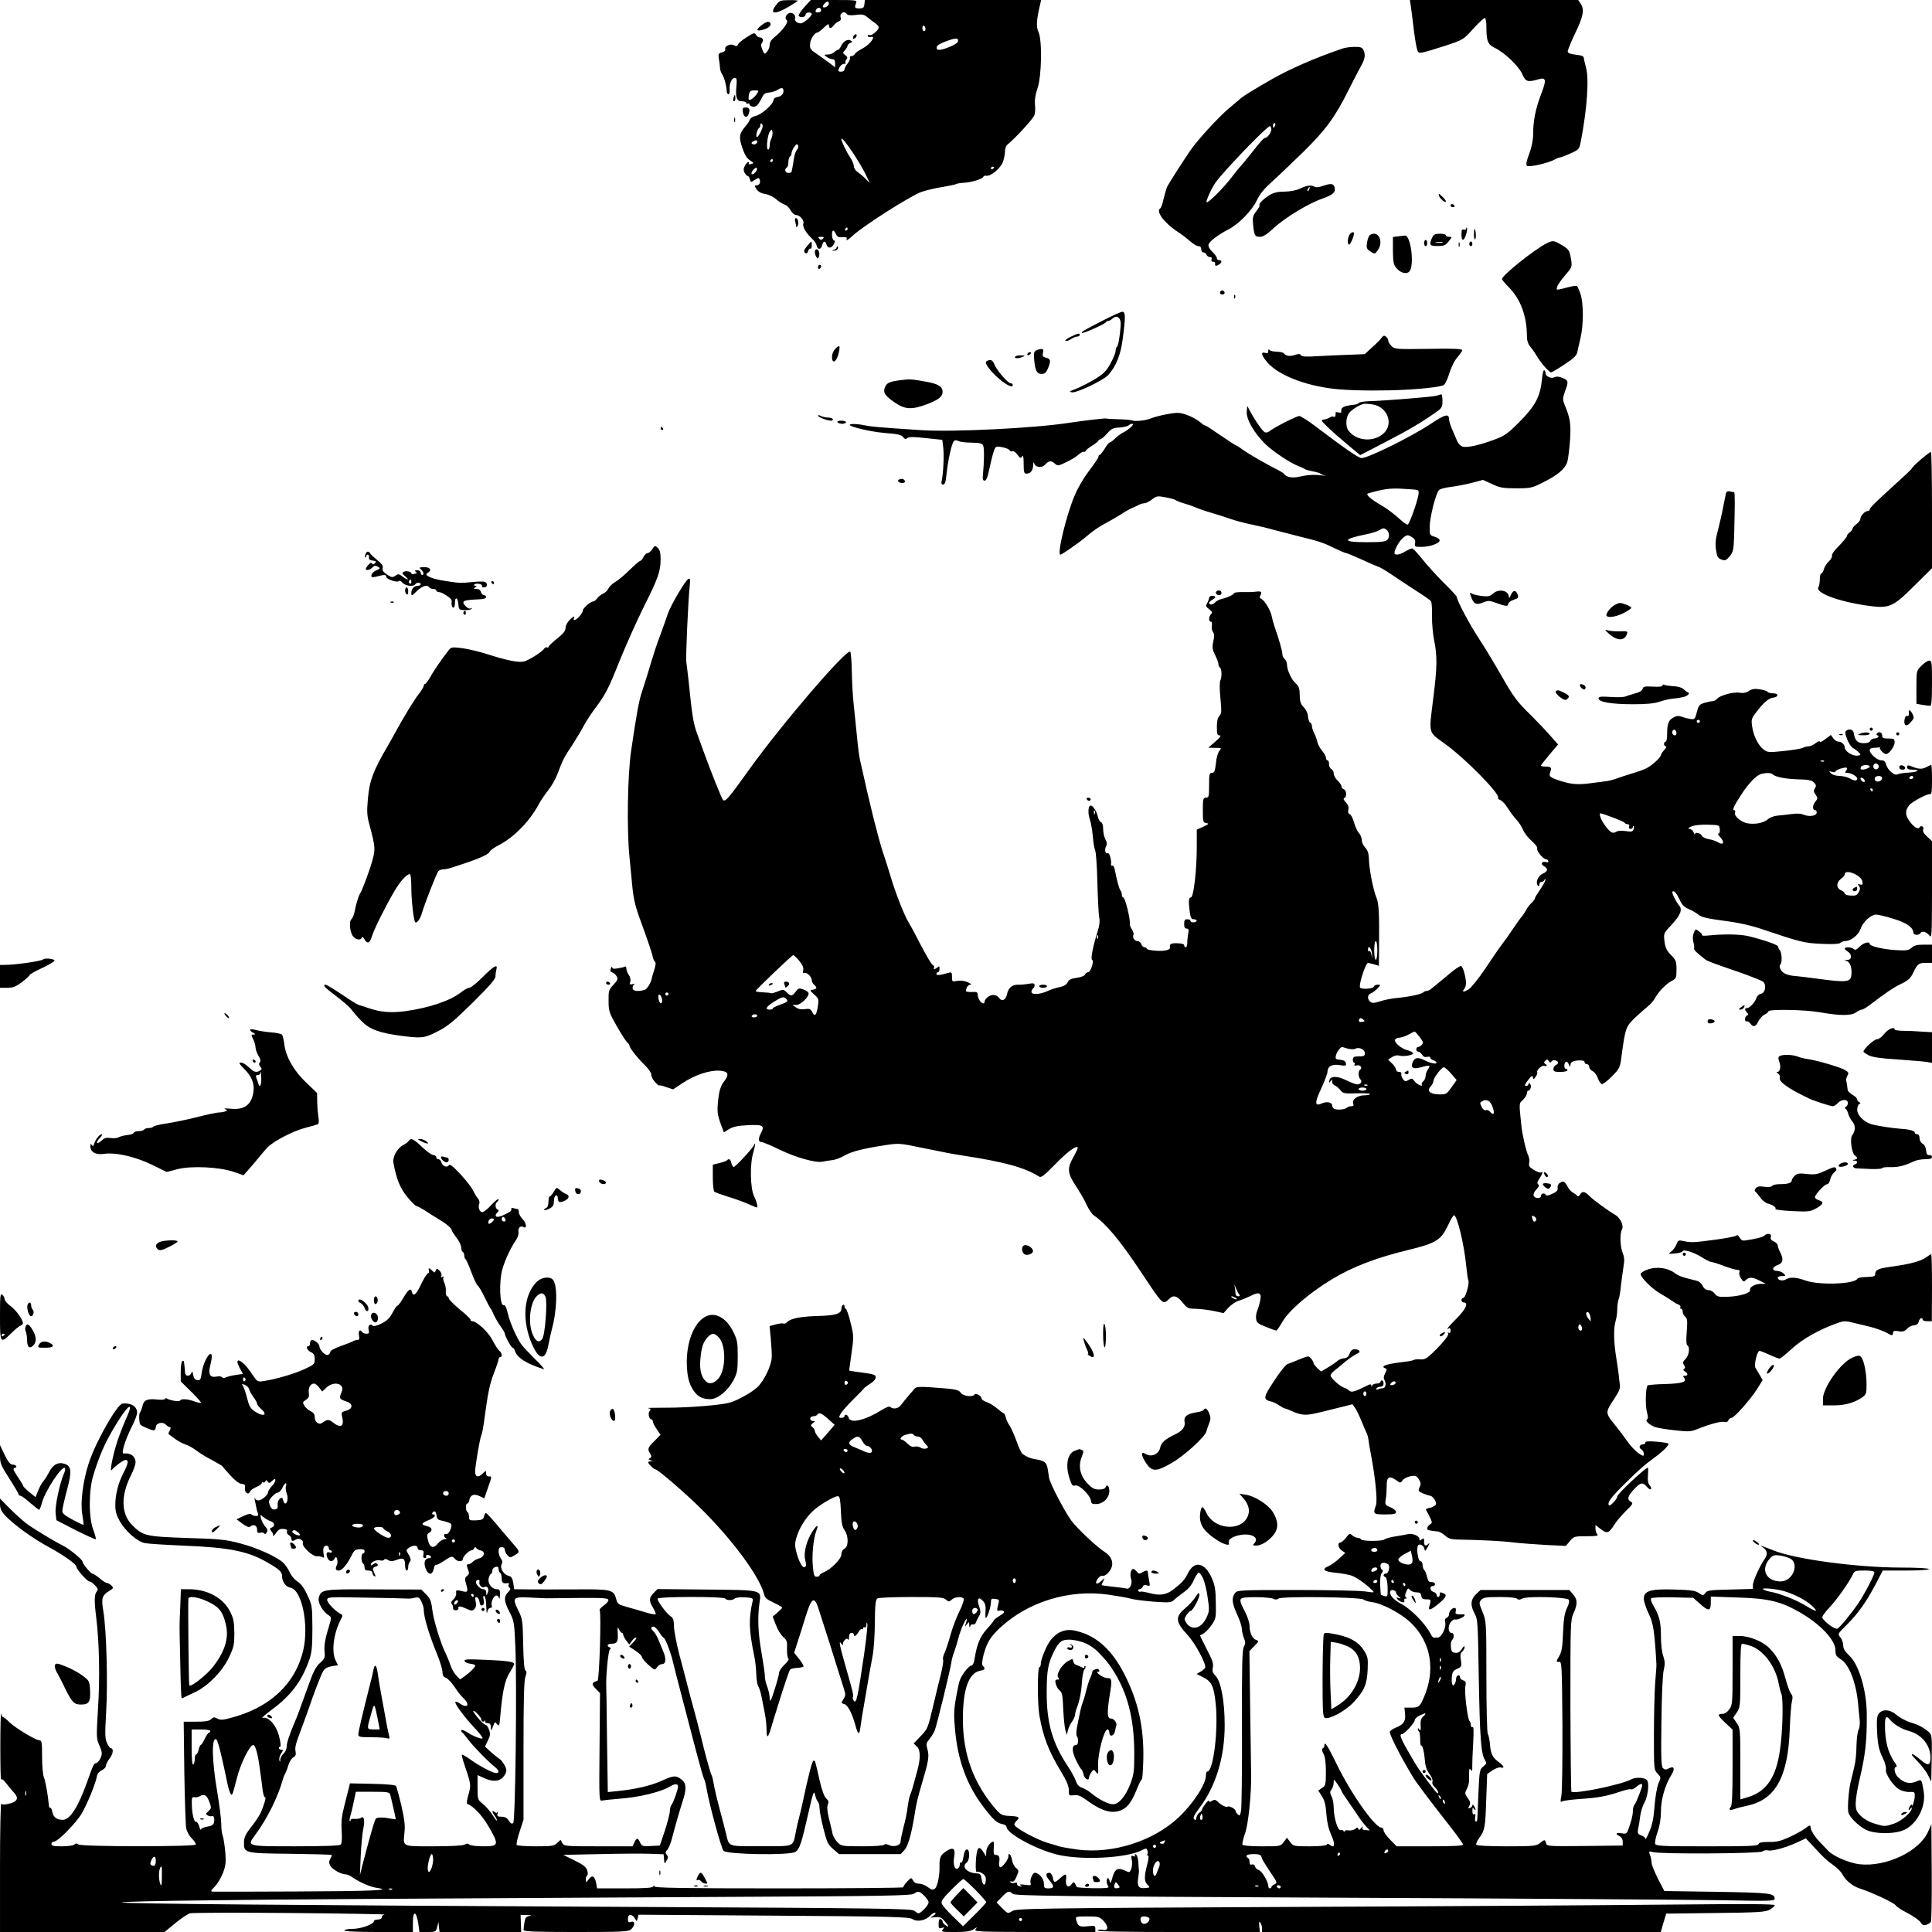 <?xml version="1.0" standalone="no"?>
<!DOCTYPE svg PUBLIC "-//W3C//DTD SVG 20010904//EN"
 "http://www.w3.org/TR/2001/REC-SVG-20010904/DTD/svg10.dtd">
<svg version="1.0" xmlns="http://www.w3.org/2000/svg"
 width="1240pt" height="1240pt" viewBox="0 0 1240 1240"
 preserveAspectRatio="xMidYMid meet">

<g transform="translate(0,1240) scale(0.1,-0.1)"
fill="#000000" stroke="none">
<path d="M4983 12370 c-48 -60 -13 -67 76 -15 34 20 61 38 61 40 0 3 -26 5
-57 4 -51 0 -61 -3 -80 -29z"/>
<path d="M5162 12354 c-23 -26 -39 -50 -36 -55 9 -15 44 -10 44 6 0 8 9 15 20
15 11 0 20 -4 20 -10 0 -14 -53 -60 -70 -60 -25 0 -43 17 -37 33 7 19 -18 41
-38 33 -21 -8 -31 -36 -15 -46 15 -9 -29 -69 -80 -109 -19 -15 -30 -32 -30
-49 0 -14 -8 -34 -17 -44 -16 -18 -17 -17 -30 13 -10 23 -10 35 -2 45 13 15 4
34 -16 34 -8 0 -18 8 -23 17 -9 15 -15 13 -60 -16 -28 -17 -53 -39 -56 -47 -4
-12 -10 -12 -26 -4 -23 12 -63 -7 -55 -27 2 -8 -7 -16 -21 -19 -23 -6 -25 -10
-20 -43 4 -20 6 -45 7 -56 0 -11 6 -29 13 -40 14 -21 29 -75 30 -110 1 -11 6
-20 11 -20 6 0 9 12 8 27 -4 37 13 78 32 78 13 0 15 -9 12 -47 -8 -78 1 -103
34 -103 16 0 29 -5 29 -11 0 -5 5 -7 10 -4 6 3 10 2 10 -3 0 -16 32 -23 47
-10 8 6 22 28 31 47 14 29 23 36 48 37 16 1 42 9 56 18 17 11 28 14 33 6 12
-20 -6 -49 -32 -52 -17 -2 -27 -10 -29 -22 -4 -28 -78 -92 -114 -100 -17 -3
-33 -14 -37 -23 -3 -10 -16 -29 -28 -43 -41 -48 -44 -69 -21 -138 15 -44 29
-68 49 -81 27 -17 27 -19 8 -24 -12 -3 -19 -1 -15 4 3 5 1 9 -4 9 -5 0 -14
-11 -21 -24 -10 -18 -10 -29 -2 -45 7 -11 16 -21 20 -21 5 0 11 -9 14 -21 5
-20 7 -20 31 -4 23 15 26 16 32 2 7 -20 -3 -37 -22 -37 -12 0 -12 -4 1 -24 11
-16 30 -27 56 -31 23 -4 55 -19 72 -35 18 -15 42 -30 55 -34 12 -4 29 -21 37
-37 9 -16 24 -29 34 -29 24 0 55 -35 47 -55 -7 -19 16 -59 55 -96 15 -14 29
-34 30 -44 6 -29 28 -29 35 -1 7 31 20 34 29 6 8 -26 31 -25 46 2 9 16 9 23 0
26 -12 4 -16 62 -3 62 4 0 12 -10 17 -22 8 -18 17 -22 42 -21 27 3 31 0 26
-15 -3 -9 14 1 38 24 72 66 380 262 445 283 33 11 93 25 134 31 41 7 80 15 85
18 6 4 30 8 54 9 52 4 115 24 122 38 2 6 12 9 22 7 27 -3 86 46 103 86 7 19
14 49 14 68 0 19 7 39 16 46 45 36 151 150 170 183 7 11 10 41 7 70 -3 35 2
67 16 109 27 77 31 314 5 364 -15 30 -11 80 13 179 l5 23 -565 0 -566 0 -3
-27 c-3 -23 -8 -27 -33 -27 -30 1 -32 4 -20 37 7 16 -4 17 -142 17 l-149 0
-42 -46z m158 22 c0 -14 -29 -31 -38 -21 -6 6 18 35 29 35 5 0 9 -6 9 -14z
m-50 -41 c0 -8 -9 -15 -20 -15 -13 0 -18 5 -14 15 4 8 12 15 20 15 8 0 14 -7
14 -15z m166 -26 c4 -7 24 -9 56 -5 42 6 53 4 77 -16 16 -13 38 -30 50 -38 11
-8 21 -19 21 -25 0 -18 -47 -58 -59 -50 -6 3 -11 1 -11 -6 0 -6 8 -9 20 -6 36
9 -5 -48 -52 -73 -24 -12 -47 -28 -51 -36 -4 -8 -15 -14 -23 -14 -8 0 -12 -5
-9 -10 3 -6 -3 -22 -14 -36 -12 -15 -21 -33 -21 -40 0 -8 -9 -14 -20 -14 -23
0 -24 4 -10 31 6 10 18 19 27 19 9 0 13 3 10 7 -4 3 -1 13 5 21 10 11 8 17 -7
28 -17 13 -17 15 -2 32 9 10 17 23 17 29 0 6 8 14 17 17 15 6 15 9 3 16 -19
12 -48 -5 -62 -36 -6 -13 -15 -24 -20 -24 -5 0 -16 -7 -24 -15 -9 -8 -27 -15
-42 -15 -25 0 -25 -1 -6 -15 10 -8 27 -15 37 -15 12 0 17 -8 17 -26 l0 -26
-42 32 c-24 18 -60 43 -80 57 -38 26 -42 32 -38 67 2 25 29 66 43 66 6 0 26
14 44 32 25 24 33 28 33 15 0 -22 16 -22 32 1 7 10 21 21 32 25 11 5 16 13 12
23 -11 29 23 49 40 23z m504 -95 c0 -8 -4 -14 -10 -14 -5 0 -10 9 -10 21 0 11
5 17 10 14 6 -3 10 -13 10 -21z m208 -81 c-3 -16 -89 -53 -121 -53 -12 0 -17
6 -15 18 2 11 25 25 63 38 63 23 78 22 73 -3z m-1290 -335 c-16 -24 -44 -45
-52 -38 -2 3 -2 17 1 33 4 22 11 27 35 27 29 0 30 -1 16 -22z m26 -242 c-10
-20 -21 -36 -26 -36 -10 0 2 54 14 58 4 2 8 11 8 20 0 11 3 13 11 5 7 -7 5
-21 -7 -47z m67 -45 c-6 -11 -11 -31 -11 -45 0 -14 -5 -26 -10 -26 -15 0 -4
98 12 117 12 15 13 14 16 -5 2 -11 -2 -30 -7 -41z m532 -105 c29 -45 63 -103
76 -131 l23 -50 -28 29 c-16 16 -39 35 -51 43 -13 9 -23 25 -23 37 0 12 -11
37 -24 57 -22 31 -56 103 -56 116 0 15 37 -30 83 -101z m-623 85 c0 -14 -18
-23 -31 -15 -8 4 -7 9 2 15 18 11 29 11 29 0z m256 -51 c-8 -8 -17 -33 -20
-55 -3 -22 -8 -49 -10 -60 -2 -11 -5 -23 -5 -27 -1 -5 -10 -8 -21 -8 -21 0
-28 24 -10 35 6 3 10 19 10 35 0 16 5 32 10 35 6 3 10 13 10 21 0 8 7 26 17
40 12 19 18 22 24 12 5 -7 2 -19 -5 -28z m-156 -70 c0 -5 -5 -10 -11 -10 -5 0
-7 5 -4 10 3 6 8 10 11 10 2 0 4 -4 4 -10z m-114 -78 c-23 -23 -33 -6 -10 19
12 13 20 16 22 9 3 -7 -3 -19 -12 -28z m1534 34 c0 -3 -4 -8 -10 -11 -5 -3
-10 -1 -10 4 0 6 5 11 10 11 6 0 10 -2 10 -4z m-940 -396 c0 -5 -5 -10 -11
-10 -5 0 -7 5 -4 10 3 6 8 10 11 10 2 0 4 -4 4 -10z m-158 -62 c-9 -9 -15 -9
-24 0 -9 9 -7 12 12 12 19 0 21 -3 12 -12z"/>
<path d="M5476 12164 c-4 -10 -1 -14 6 -12 15 5 23 28 10 28 -5 0 -13 -7 -16
-16z"/>
<path d="M9054 12368 c3 -18 10 -78 17 -133 6 -55 16 -117 21 -139 9 -36 11
-38 41 -32 18 3 83 23 145 43 114 38 114 38 179 110 36 40 69 70 74 67 5 -3 9
-26 9 -52 0 -98 8 -117 57 -141 62 -30 152 -117 174 -168 20 -47 34 -52 99
-33 54 16 58 1 21 -95 -36 -94 -51 -171 -51 -257 0 -37 -9 -82 -25 -125 -18
-46 -22 -70 -15 -77 11 -11 131 15 178 40 15 8 31 14 36 14 5 0 34 11 65 25
57 26 57 26 68 83 39 203 53 397 32 469 -7 26 -13 54 -14 62 0 8 -13 15 -30
17 -53 6 -69 11 -73 22 -2 6 19 59 47 117 54 111 62 155 35 193 l-15 22 -540
0 -540 0 5 -32z"/>
<path d="M4885 12236 c-36 -29 -31 -39 15 -26 34 10 53 28 44 42 -9 14 -28 9
-59 -16z"/>
<path d="M8615 12088 c-179 -61 -335 -130 -455 -198 -103 -59 -175 -103 -190
-116 -8 -7 -44 -37 -80 -67 -64 -53 -208 -209 -253 -277 -47 -69 -134 -205
-144 -225 -6 -11 -16 -46 -24 -78 -7 -32 -16 -60 -21 -63 -33 -20 24 -96 117
-156 22 -14 55 -40 74 -57 19 -17 43 -31 53 -31 11 0 18 -7 18 -20 0 -11 6
-20 14 -20 8 0 16 -7 20 -15 3 -8 13 -15 22 -15 10 0 14 -5 10 -15 -3 -9 0
-15 9 -15 8 0 14 -3 14 -7 -3 -20 3 -23 21 -13 24 13 26 30 5 30 -8 0 -15 6
-15 13 0 7 -13 26 -29 41 -19 18 -27 34 -24 47 6 21 61 62 128 97 64 32 150
120 181 185 19 41 49 77 97 120 38 34 129 121 202 192 146 144 204 223 294
404 32 64 68 133 80 154 23 42 26 68 11 98 -8 15 -21 19 -58 18 -26 0 -60 -5
-77 -11z m-431 -493 c-4 -8 -8 -15 -10 -15 -2 0 -4 7 -4 15 0 8 4 15 10 15 5
0 7 -7 4 -15z m-24 -26 c0 -19 -26 -54 -40 -54 -9 0 -28 -21 -90 -100 -30 -38
-60 -74 -66 -80 -6 -5 -31 -37 -57 -70 -54 -72 -154 -171 -163 -163 -6 6 33
92 58 127 51 72 329 361 348 361 5 0 10 -9 10 -21z"/>
<path d="M4707 11770 c-3 -11 -1 -20 4 -20 5 0 9 9 9 20 0 11 -2 20 -4 20 -2
0 -6 -9 -9 -20z"/>
<path d="M4768 11680 c5 -32 26 -40 36 -14 12 30 6 44 -17 44 -20 0 -23 -4
-19 -30z"/>
<path d="M4712 11630 c0 -14 2 -19 5 -12 2 6 2 18 0 25 -3 6 -5 1 -5 -13z"/>
<path d="M8488 11206 c-21 -8 -42 -10 -50 -5 -21 13 -50 10 -93 -11 -25 -12
-62 -19 -100 -20 -43 0 -70 -6 -95 -21 -41 -25 -74 -58 -66 -66 3 -3 -7 -21
-21 -39 -23 -30 -25 -41 -20 -89 7 -67 11 -75 45 -75 19 0 45 17 87 56 74 68
222 158 312 189 70 25 88 42 78 75 -7 23 -25 24 -77 6z m-85 -21 c-3 -9 -8
-14 -10 -11 -3 3 -2 9 2 15 9 16 15 13 8 -4z"/>
<path d="M9236 11143 c5 -19 44 -50 44 -35 0 5 -11 19 -24 31 -22 21 -24 21
-20 4z"/>
<path d="M9310 11080 c0 -5 7 -10 16 -10 8 0 12 5 9 10 -3 6 -10 10 -16 10 -5
0 -9 -4 -9 -10z"/>
<path d="M5104 10978 c3 -13 6 -27 6 -33 0 -5 4 -4 9 4 10 16 3 51 -11 51 -6
0 -8 -10 -4 -22z"/>
<path d="M9410 10932 c0 -6 -7 -9 -15 -6 -12 5 -15 -2 -15 -31 0 -24 4 -35 12
-33 12 4 31 69 22 77 -2 2 -4 -1 -4 -7z"/>
<path d="M9460 10894 c0 -19 4 -33 8 -30 8 5 4 66 -4 66 -2 0 -4 -16 -4 -36z"/>
<path d="M8660 10891 c-12 -24 -13 -61 -1 -61 8 0 31 52 31 71 0 16 -19 9 -30
-10z"/>
<path d="M8793 10892 c-7 -4 -15 -26 -19 -48 -5 -36 -3 -42 22 -58 27 -18 27
-18 45 5 43 56 6 135 -48 101z"/>
<path d="M9192 10875 c-22 -47 -16 -55 36 -54 40 0 51 5 70 30 23 29 23 29 3
29 -12 0 -21 5 -21 10 0 6 -17 10 -38 10 -32 0 -41 -5 -50 -25z m66 -32 c-10
-2 -28 -2 -40 0 -13 2 -5 4 17 4 22 1 32 -1 23 -4z"/>
<path d="M8973 10883 l-33 -4 0 -87 c1 -75 4 -91 23 -113 28 -34 70 -42 86
-17 29 47 4 231 -32 226 -6 0 -27 -3 -44 -5z"/>
<path d="M9140 10840 c0 -11 5 -20 10 -20 6 0 10 9 10 20 0 11 -4 20 -10 20
-5 0 -10 -9 -10 -20z"/>
<path d="M9926 10838 c-82 -42 -286 -206 -286 -229 0 -5 21 -30 47 -56 73 -75
113 -184 113 -310 0 -28 7 -50 23 -70 13 -15 34 -46 47 -68 26 -42 73 -95 86
-95 4 0 43 23 85 51 57 37 78 57 82 77 3 15 12 56 21 92 20 86 20 223 0 283
-9 26 -19 49 -23 51 -4 3 -25 0 -47 -5 -92 -24 -87 -24 -79 2 4 13 28 47 52
74 40 46 43 53 38 90 -10 65 -14 73 -53 97 -58 36 -65 37 -106 16z"/>
<path d="M5183 10824 c-25 -29 -28 -40 -12 -49 6 -4 13 2 16 14 3 11 9 18 14
15 5 -3 9 6 9 20 0 32 0 32 -27 0z"/>
<path d="M9362 10830 c0 -14 2 -19 5 -12 2 6 2 18 0 25 -3 6 -5 1 -5 -13z"/>
<path d="M9430 10835 c0 -8 5 -15 10 -15 6 0 10 7 10 15 0 8 -4 15 -10 15 -5
0 -10 -7 -10 -15z"/>
<path d="M5370 10812 c0 -6 -8 -13 -17 -15 -16 -4 -16 -5 -1 -6 18 -1 34 16
24 26 -3 4 -6 1 -6 -5z"/>
<path d="M5230 10783 c0 -10 4 -25 10 -33 8 -12 10 -12 16 3 7 20 -1 47 -16
47 -5 0 -10 -8 -10 -17z"/>
<path d="M5250 10684 c0 -8 5 -12 10 -9 6 3 10 10 10 16 0 5 -4 9 -10 9 -5 0
-10 -7 -10 -16z"/>
<path d="M7836 10533 c-11 -11 -6 -23 9 -23 8 0 15 4 15 9 0 13 -16 22 -24 14z"/>
<path d="M7921 10494 c0 -11 3 -14 6 -6 3 7 2 16 -1 19 -3 4 -6 -2 -5 -13z"/>
<path d="M7085 10346 c-131 -67 -148 -77 -141 -83 6 -6 149 58 154 69 2 5 9 8
15 8 6 0 18 7 28 16 29 26 55 4 52 -43 -5 -71 -16 -133 -24 -139 -5 -3 -9 -15
-9 -27 0 -12 -15 -48 -33 -81 -27 -49 -44 -65 -102 -101 -39 -23 -92 -50 -120
-61 -43 -16 -46 -19 -24 -22 32 -4 203 78 233 112 50 57 79 129 92 231 19 144
18 175 -3 174 -10 -1 -63 -25 -118 -53z"/>
<path d="M6871 10238 c-25 -12 -39 -24 -32 -26 6 -2 23 3 36 12 13 9 31 16 40
16 8 0 15 5 15 10 0 14 -9 12 -59 -12z"/>
<path d="M8868 10233 c-7 -11 -34 -38 -61 -62 l-48 -44 -102 -4 c-56 -2 -146
-6 -201 -9 -74 -5 -100 -3 -106 6 -6 10 -15 10 -39 2 -31 -11 -60 -7 -72 11
-4 5 -24 9 -45 10 -22 0 -42 5 -46 11 -5 7 -8 4 -8 -7 0 -14 -5 -17 -20 -12
-27 9 -26 -11 5 -50 60 -80 215 -148 400 -176 178 -27 610 -17 737 17 11 3 25
31 40 77 13 43 35 86 53 105 16 19 30 39 30 45 0 8 -61 11 -217 8 -208 -3
-217 -2 -237 18 -12 12 -21 27 -21 35 0 7 -6 19 -14 25 -11 9 -17 8 -28 -6z"/>
<path d="M5360 10160 c-11 -11 -20 -33 -20 -50 0 -54 33 -30 45 33 8 42 3 45
-25 17z"/>
<path d="M6649 10150 c-13 -7 -15 -21 -11 -62 6 -68 17 -88 48 -88 19 0 28 8
40 35 20 49 18 62 -12 69 -22 6 -25 11 -20 31 5 20 3 25 -11 25 -10 0 -25 -5
-34 -10z"/>
<path d="M6595 10130 c-3 -5 -2 -10 4 -10 5 0 13 5 16 10 3 6 2 10 -4 10 -5 0
-13 -4 -16 -10z"/>
<path d="M6515 10110 c-7 -12 22 -12 50 0 17 7 15 9 -12 9 -17 1 -35 -3 -38
-9z"/>
<path d="M6331 10081 c-28 -18 118 -161 164 -161 3 0 5 5 5 10 0 6 -6 10 -14
10 -17 0 -92 87 -105 124 -11 27 -26 32 -50 17z"/>
<path d="M9896 9959 c-11 -106 -45 -168 -146 -269 -75 -75 -94 -88 -160 -112
-97 -36 -171 -52 -201 -45 -15 4 -29 19 -38 39 -7 18 -22 52 -32 75 -10 24
-19 52 -19 63 0 37 -25 31 -115 -29 -132 -87 -403 -221 -447 -221 -18 0 -109
63 -294 203 -48 37 -96 67 -105 67 -17 0 -165 -75 -190 -97 -9 -7 -22 -11 -30
-8 -15 6 -64 76 -95 135 l-19 35 -3 -34 c-5 -50 44 -136 119 -211 46 -45 159
-121 209 -140 19 -7 40 -17 45 -21 6 -4 28 -10 50 -14 22 -4 45 -11 50 -15 6
-5 19 -10 30 -13 11 -2 4 -2 -15 1 -52 7 -89 6 -147 -7 -51 -11 -86 -5 -103
19 -3 4 -18 13 -35 22 -71 35 -202 111 -232 134 -17 13 -34 24 -37 24 -4 0
-49 29 -101 65 -52 36 -97 65 -101 65 -4 0 -15 6 -23 14 -40 35 -112 66 -153
66 -43 -1 -131 -19 -179 -38 -30 -12 -100 -18 -114 -10 -6 3 -43 6 -84 7 -40
1 -76 3 -80 5 -5 3 -142 -13 -241 -28 -219 -34 -741 -60 -945 -47 -288 19
-319 22 -370 32 -27 6 -63 9 -80 7 -54 -6 99 -47 214 -57 82 -6 107 -12 117
-26 10 -14 17 -15 27 -7 11 9 40 9 120 0 l105 -11 5 -41 c7 -48 2 -170 -8
-215 -5 -24 -3 -31 8 -31 12 0 17 17 22 68 9 85 32 192 46 209 8 9 16 10 30 2
11 -5 48 -10 84 -10 52 -1 67 -4 75 -18 8 -16 7 -105 -2 -196 -2 -21 1 -30 12
-30 10 0 20 24 32 85 10 47 23 97 29 111 9 24 13 26 51 19 22 -4 44 -13 48
-20 4 -7 12 -10 18 -6 6 3 20 -6 31 -21 17 -24 22 -26 31 -13 7 11 10 -2 10
-47 0 -54 3 -63 18 -63 26 0 42 20 43 54 1 17 3 23 6 14 7 -29 50 -34 72 -9
22 25 38 27 62 5 17 -15 22 -15 75 11 31 15 65 36 75 46 11 11 26 19 34 19 8
0 15 3 15 8 0 4 18 18 40 32 22 13 40 28 40 32 0 4 5 8 11 8 7 0 26 17 44 37
27 31 38 37 80 39 26 2 53 8 59 14 5 5 16 10 23 10 18 0 -18 -35 -56 -55 -17
-8 -41 -26 -55 -40 -14 -14 -29 -25 -34 -25 -4 0 -19 -18 -32 -40 -14 -22 -28
-40 -32 -40 -5 0 -8 -5 -8 -12 0 -7 -27 -46 -59 -88 -35 -46 -73 -110 -94
-161 -56 -134 -114 -379 -91 -379 9 0 118 76 155 107 55 47 91 72 139 97 30
16 73 41 95 55 22 15 54 33 70 40 17 7 38 17 47 22 10 5 25 9 34 9 8 0 30 11
47 24 30 23 36 24 87 14 30 -5 60 -13 65 -18 6 -4 33 -15 61 -23 28 -8 60 -20
70 -25 11 -5 53 -20 94 -32 41 -12 98 -30 126 -40 28 -10 86 -26 130 -35 43
-9 113 -25 154 -37 41 -11 111 -29 155 -40 127 -31 156 -40 227 -75 37 -18 72
-33 78 -33 5 0 48 -18 95 -39 46 -22 95 -43 107 -47 13 -3 55 -28 93 -54 39
-26 109 -73 156 -103 48 -30 90 -60 94 -67 4 -6 7 -49 6 -96 -1 -46 6 -117 14
-157 20 -95 19 -170 -5 -361 -30 -243 -37 -219 75 -301 130 -93 354 -322 340
-345 -3 -5 4 -11 14 -15 11 -3 33 -27 49 -53 16 -26 41 -58 54 -72 14 -14 33
-43 42 -64 9 -22 35 -55 57 -74 23 -20 38 -40 35 -48 -6 -15 39 -69 57 -69 6
0 12 -5 14 -12 3 -7 -3 -10 -15 -6 -28 7 -37 -14 -12 -27 28 -15 25 -33 -9
-48 -30 -13 -48 -58 -30 -77 6 -5 9 -3 9 8 0 9 6 17 14 17 8 0 17 6 19 13 4 8
6 8 6 1 1 -7 -15 -35 -34 -63 -19 -28 -35 -54 -35 -59 0 -5 -9 -17 -21 -28
-12 -10 -27 -31 -35 -46 -7 -14 -19 -32 -26 -40 -7 -7 -31 -40 -53 -73 -45
-67 -46 -68 -78 -110 -13 -16 -58 -83 -101 -147 -44 -66 -92 -126 -109 -137
-33 -21 -47 -20 -29 2 6 7 11 24 11 37 -1 44 -21 110 -33 110 -7 0 -37 -20
-67 -45 -30 -25 -67 -55 -82 -68 -15 -12 -34 -28 -42 -34 -7 -7 -20 -13 -27
-13 -8 0 -18 -4 -24 -10 -11 -11 -95 -29 -174 -36 -30 -3 -77 -12 -103 -21
-38 -12 -51 -12 -62 -3 -21 17 -19 47 3 54 11 4 29 18 42 31 23 25 23 25 3 25
-12 0 -23 -5 -25 -12 -5 -15 -80 -20 -89 -6 -10 16 36 158 51 158 3 0 20 -4
38 -9 l32 -10 1 132 c2 201 -1 269 -17 306 -20 47 -47 185 -48 246 -1 36 -7
56 -23 74 -13 13 -23 35 -23 49 0 14 -8 35 -19 46 -10 12 -24 42 -31 68 -7 26
-19 49 -27 52 -10 4 -13 14 -9 29 4 16 -1 31 -16 47 -15 16 -18 25 -10 28 17
5 15 49 -3 56 -8 3 -15 11 -15 19 0 7 -11 24 -25 37 -14 13 -25 33 -25 46 0
12 -7 24 -15 28 -8 3 -15 17 -15 31 0 14 -4 25 -10 25 -5 0 -10 7 -10 16 0 9
-11 29 -25 46 -14 16 -27 42 -30 56 -3 15 -12 40 -20 55 -8 16 -15 37 -15 47
0 10 -5 20 -11 22 -6 2 -12 19 -14 38 -1 21 -12 45 -27 60 -20 21 -26 37 -26
79 -1 43 -6 58 -26 75 -27 23 -56 86 -56 121 0 12 -7 28 -15 35 -8 7 -15 22
-15 34 0 18 -20 89 -52 181 -6 17 -13 44 -16 60 -6 36 -47 104 -67 111 -11 5
-12 11 -5 24 12 23 4 27 -35 22 -16 -2 -54 -3 -82 -2 -29 0 -53 -3 -53 -7 0
-9 -42 -29 -82 -38 -15 -4 -32 -13 -39 -21 -13 -16 -39 -19 -39 -4 0 5 9 14
20 20 11 6 20 14 20 18 0 4 -9 8 -20 8 -11 0 -20 -6 -20 -13 0 -7 -6 -22 -12
-34 -11 -17 -10 -22 12 -39 20 -15 23 -21 13 -31 -16 -16 -17 -49 -2 -49 7 0
9 -10 7 -25 -3 -14 0 -32 7 -41 9 -12 9 -29 2 -62 -8 -38 -6 -51 12 -87 12
-23 21 -49 21 -58 0 -9 5 -19 10 -22 12 -8 13 -60 2 -83 -5 -9 -5 -60 1 -114
8 -85 7 -99 -7 -113 -11 -11 -16 -34 -16 -71 0 -45 3 -54 18 -54 12 -1 3 -13
-28 -40 l-45 -39 44 -1 c42 0 43 -1 28 -18 -10 -11 -20 -45 -23 -80 -6 -51
-10 -62 -25 -62 -17 0 -19 -9 -19 -80 0 -73 -2 -80 -20 -80 -18 0 -20 -7 -20
-79 0 -75 1 -80 23 -84 19 -3 16 -6 -20 -23 l-42 -19 0 -110 c0 -149 -20 -325
-38 -325 -14 0 -16 -24 -7 -94 5 -36 11 -46 25 -46 11 0 19 -4 19 -10 0 -5 -9
-10 -20 -10 -11 0 -20 5 -20 10 0 6 -9 10 -20 10 -16 0 -20 -7 -20 -30 0 -21
5 -30 16 -30 13 0 15 -7 10 -31 -3 -17 -6 -44 -6 -60 0 -16 -4 -29 -10 -29 -5
0 -10 6 -10 13 0 8 -16 12 -45 13 -41 1 -50 -5 -46 -28 2 -16 -37 -24 -91 -20
-32 2 -58 8 -58 13 0 5 -6 9 -14 9 -8 0 -18 9 -21 20 -3 11 -15 20 -25 20 -19
0 -34 25 -25 41 3 4 -1 19 -10 33 -9 13 -15 30 -14 38 5 27 -30 168 -42 168
-5 0 -9 8 -9 18 0 10 -4 22 -9 27 -8 10 -24 68 -36 133 -4 18 -11 29 -17 26
-5 -3 -9 2 -7 12 3 28 -12 75 -22 68 -14 -8 -22 22 -10 44 7 13 6 26 -5 46 -8
16 -14 45 -14 66 0 23 -5 40 -14 43 -8 3 -17 21 -21 39 -7 32 -31 68 -45 68
-16 0 -19 -50 -6 -87 8 -22 16 -72 20 -111 3 -40 10 -80 15 -90 5 -10 12 -103
14 -208 3 -104 8 -204 12 -223 5 -21 2 -51 -9 -85 -31 -98 -47 -179 -37 -186
15 -8 -9 -80 -26 -80 -7 0 -16 -7 -19 -15 -4 -9 -26 -17 -54 -21 -36 -5 -50
-12 -58 -29 -7 -15 -23 -25 -49 -30 -21 -4 -57 -15 -80 -26 -51 -23 -103 -25
-103 -5 0 8 5 18 10 21 6 3 10 13 10 22 0 12 -7 14 -37 9 -21 -4 -52 -7 -70
-6 -38 0 -62 -21 -70 -62 -7 -34 -31 -48 -47 -27 -18 25 -45 30 -72 13 -13 -9
-24 -23 -24 -30 0 -8 -4 -14 -9 -14 -15 0 -35 31 -36 54 0 18 -5 21 -37 19
-21 -1 -38 2 -38 6 0 22 13 41 29 41 9 1 1 7 -18 16 -21 9 -47 12 -68 8 -32
-6 -33 -5 -33 26 0 29 -2 32 -22 26 -57 -16 -78 -18 -78 -7 0 6 5 11 10 11 6
0 10 10 10 22 0 17 -3 19 -12 10 -14 -14 -32 -16 -23 -3 3 6 -1 13 -9 18 -8 4
-41 60 -74 123 -32 63 -68 130 -80 149 -28 46 -84 187 -116 296 -15 50 -38
122 -51 160 -13 39 -39 135 -59 215 -31 127 -47 197 -87 375 -5 22 -13 85 -18
140 -6 55 -15 147 -21 205 -7 58 -12 158 -13 222 -1 64 -6 120 -10 125 -23 21
-444 -470 -650 -758 -132 -184 -152 -208 -167 -193 -8 8 -76 178 -120 299 -10
28 -30 82 -44 121 -26 68 -34 122 -56 339 -6 55 -13 111 -15 125 -5 25 12 406
22 493 4 37 2 46 -8 42 -19 -7 -114 -169 -133 -225 -8 -25 -29 -83 -46 -130
-30 -79 -42 -118 -85 -260 -9 -30 -25 -80 -35 -110 -19 -56 -34 -137 -70 -383
-22 -155 -28 -501 -10 -677 5 -52 14 -141 19 -197 9 -85 20 -128 66 -251 30
-82 58 -165 62 -183 3 -19 11 -37 16 -41 7 -4 6 -21 -3 -50 -8 -24 -15 -47
-16 -53 -5 -33 -31 -74 -48 -79 -45 -12 -76 -7 -76 13 0 11 6 22 13 25 6 3 1
3 -11 0 -21 -5 -23 -3 -17 15 4 12 0 30 -9 43 -9 12 -16 31 -16 41 0 10 -4 16
-9 13 -5 -3 -25 -8 -45 -11 -26 -5 -36 -3 -37 7 0 7 -4 4 -8 -7 -6 -15 -4 -22
10 -27 10 -4 22 -15 28 -26 8 -15 4 -25 -22 -53 -30 -32 -32 -39 -31 -104 0
-65 4 -76 53 -162 29 -51 59 -97 67 -104 8 -6 14 -16 14 -21 0 -14 57 -85 103
-129 20 -20 37 -45 37 -57 0 -12 11 -33 25 -48 14 -15 25 -24 25 -21 0 3 20
-1 45 -10 l45 -15 60 40 c76 51 173 84 237 80 59 -4 66 -22 28 -72 -18 -24
-28 -53 -34 -102 -10 -85 -8 -105 16 -171 l19 -51 33 21 c25 15 55 22 118 25
98 5 112 -2 89 -46 -21 -40 -20 -62 1 -62 9 0 62 -22 117 -49 106 -51 231 -86
275 -77 14 3 43 8 63 10 20 2 56 16 80 30 44 26 122 45 266 67 79 12 91 11
220 -16 145 -30 202 -41 267 -51 274 -42 400 -77 495 -136 12 -8 32 7 100 77
79 81 135 123 147 111 3 -2 -9 -29 -26 -59 -43 -76 -41 -106 14 -189 25 -37
56 -91 69 -121 14 -29 35 -61 48 -69 77 -53 163 -155 297 -356 152 -228 142
-219 189 -175 24 23 50 14 82 -27 30 -37 35 -40 83 -40 29 -1 81 -7 116 -14
l64 -14 30 34 c17 18 46 39 66 45 20 6 54 20 77 31 58 30 74 21 61 -34 -5 -24
-14 -52 -19 -64 -5 -11 -8 -33 -6 -48 2 -24 12 -32 62 -52 33 -13 63 -24 67
-24 4 0 22 25 39 55 42 74 173 186 318 274 133 81 292 141 501 191 167 41 200
62 243 152 17 37 35 68 40 68 20 0 65 -186 78 -321 5 -48 11 -92 14 -97 9 -15
-18 -112 -31 -112 -7 0 -13 -7 -13 -15 0 -8 7 -15 15 -15 32 0 13 -43 -45
-101 -56 -56 -74 -79 -50 -64 6 3 10 -3 10 -15 0 -13 -4 -19 -12 -14 -7 4 -8
3 -4 -4 7 -12 -29 -57 -102 -128 -35 -33 -50 -41 -75 -39 -18 2 -36 0 -42 -3
-5 -3 -21 -7 -35 -9 -14 -2 -41 -5 -60 -8 -88 -11 -123 -26 -87 -38 9 -3 9
-10 -3 -31 -10 -19 -11 -32 -4 -44 13 -22 7 -52 -11 -52 -7 0 -21 -3 -31 -7
-12 -4 -15 -3 -10 5 4 7 16 12 27 12 12 0 19 7 19 20 0 11 -4 20 -10 20 -5 0
-10 -4 -10 -10 0 -5 -11 -10 -24 -10 -13 0 -27 -6 -29 -12 -4 -10 -6 -10 -6 0
-1 8 -6 9 -18 3 -89 -44 -108 -50 -123 -37 -8 8 -24 17 -35 20 -27 9 -85 62
-85 78 0 8 12 22 27 33 15 11 34 27 43 35 27 25 84 66 103 73 24 9 12 27 -18
27 -16 0 -26 -8 -33 -28 -7 -20 -17 -28 -36 -30 -15 -1 -34 -9 -42 -17 -9 -8
-36 -27 -60 -41 l-45 -27 -25 23 c-13 13 -24 28 -24 33 0 6 -7 18 -16 28 -17
19 -14 19 -99 -16 -16 -7 -39 -16 -50 -19 -11 -3 -51 -52 -87 -108 -71 -107
-73 -120 -21 -133 15 -3 39 -15 54 -26 15 -10 31 -19 36 -19 5 0 28 -9 51 -20
22 -11 57 -20 76 -20 37 0 55 4 214 44 l92 23 19 -26 c9 -14 28 -53 41 -86 13
-33 27 -64 30 -70 4 -5 10 -26 13 -45 2 -19 9 -60 15 -90 29 -151 44 -301 33
-332 -20 -56 -17 -58 59 -58 57 0 70 3 70 16 0 8 -16 22 -36 30 -34 14 -36 17
-30 52 4 20 6 58 6 85 -1 57 16 68 59 38 29 -21 30 -21 43 -2 8 11 30 22 50
26 32 6 38 4 54 -19 14 -22 15 -31 5 -52 -10 -23 -9 -26 24 -40 19 -7 38 -14
43 -14 17 0 44 -39 38 -55 -3 -8 -19 -18 -36 -22 -17 -3 -29 -8 -28 -12 45
-87 44 -82 25 -96 -19 -13 -23 -34 -7 -36 6 -1 15 -3 20 -4 6 -1 21 -3 34 -4
12 0 35 -12 50 -26 20 -19 39 -25 74 -26 166 -3 298 -10 367 -19 44 -5 137
-12 207 -16 l128 -6 26 31 c25 30 29 31 107 31 63 0 78 3 69 12 -7 7 -12 23
-12 36 l0 24 35 -27 c41 -31 51 -27 90 35 13 20 45 57 71 83 44 42 47 49 32
58 -27 15 -22 35 18 79 42 46 58 49 84 17 10 -12 22 -19 26 -15 4 5 0 16 -8
25 -11 13 -14 32 -11 66 2 26 2 47 -1 47 -16 0 -196 -169 -196 -184 0 -18 -48
-68 -54 -57 -11 17 15 52 95 131 97 96 132 127 194 172 58 42 101 85 93 93 -3
3 -38 9 -77 12 -50 4 -71 3 -71 -6 0 -6 -6 -11 -14 -11 -23 0 -31 -22 -12 -32
9 -5 16 -18 16 -28 0 -18 -2 -18 -34 3 -18 12 -51 47 -72 77 -21 30 -57 78
-80 106 -61 74 -61 80 -8 159 41 63 45 74 39 110 -3 22 -6 47 -6 55 -1 8 -7
54 -15 102 -17 104 -19 190 -5 238 6 19 11 54 11 77 0 23 4 52 9 65 5 13 11
50 14 83 4 33 11 86 16 119 8 46 7 66 -4 93 -17 41 -20 126 -4 154 12 23 -13
75 -46 93 -44 25 -141 96 -164 120 -29 30 -46 33 -60 9 -7 -11 -14 -14 -18 -8
-5 6 -17 15 -28 21 -11 6 -25 21 -31 33 -19 38 -30 44 -51 30 -12 -7 -18 -20
-16 -33 3 -16 -5 -25 -34 -38 -22 -11 -39 -14 -41 -8 -6 16 -32 12 -32 -5 0
-20 -39 -19 -47 1 -3 8 4 26 18 40 17 18 20 27 12 32 -9 6 -7 16 7 37 21 32
26 50 11 40 -5 -3 -26 4 -46 16 -30 18 -35 26 -30 46 3 13 0 33 -6 46 -13 24
-38 131 -44 187 -16 156 -17 146 10 171 13 13 25 32 25 42 0 9 4 17 9 17 14 0
23 32 11 44 -7 7 -10 6 -10 -2 0 -7 -7 -12 -16 -12 -11 0 -8 9 13 37 22 29 29
33 31 19 3 -16 5 -16 18 3 9 12 13 25 10 30 -6 9 27 43 40 40 21 -4 28 2 14
11 -12 7 -12 12 -2 22 10 10 15 10 22 -2 8 -12 12 -12 18 -2 9 13 42 6 42 -9
0 -5 -7 -12 -15 -15 -8 -4 -15 -15 -15 -25 0 -16 8 -19 45 -19 25 0 45 5 45
10 0 6 -4 10 -10 10 -13 0 -13 37 0 45 6 3 14 -4 19 -17 7 -16 10 -18 10 -6 1
22 15 30 57 32 22 1 34 -3 34 -11 0 -7 7 -13 15 -13 8 0 15 -8 15 -18 0 -9 10
-22 22 -27 12 -6 27 -26 33 -45 7 -19 18 -36 26 -38 8 -1 37 21 65 50 51 52
52 54 63 143 23 168 27 178 89 237 32 29 69 62 83 73 15 12 33 34 42 50 21 40
72 92 108 110 27 14 29 20 29 72 0 52 -3 61 -35 93 -28 29 -37 47 -42 88 -6
52 -6 52 45 106 57 61 72 98 49 124 -20 24 -50 83 -43 89 10 10 26 -9 46 -51
14 -32 29 -48 57 -60 21 -9 50 -25 64 -37 20 -16 58 -25 165 -39 94 -12 173
-30 244 -54 249 -84 271 -89 383 -94 72 -3 112 -1 120 7 6 6 20 11 30 11 36 0
85 39 98 77 14 44 66 92 98 93 14 0 63 -11 110 -26 85 -25 131 -56 131 -90 0
-16 36 -19 45 -4 10 17 36 11 56 -12 18 -23 18 -18 19 290 l0 313 -31 29 c-20
18 -30 34 -26 44 8 19 -12 33 -23 16 -10 -17 -40 3 -69 46 -24 35 -23 63 2 95
17 23 120 77 135 72 9 -4 12 19 12 91 0 53 -2 96 -5 96 -4 0 -19 -7 -34 -15
-28 -14 -50 -12 -103 10 -13 5 -18 2 -18 -9 0 -12 10 -16 36 -16 55 0 32 -16
-27 -19 -29 -1 -60 -6 -70 -11 -20 -11 -66 29 -75 67 -4 16 -13 23 -30 23 -26
0 -74 43 -74 65 0 9 10 15 24 15 13 0 30 2 38 3 7 2 9 2 5 -1 -11 -5 22 -42
38 -42 19 0 55 49 55 75 0 22 -4 25 -40 25 -33 0 -40 3 -40 20 0 21 -24 28
-35 10 -3 -5 -1 -10 5 -10 6 0 8 -4 5 -10 -3 -5 -15 -10 -26 -10 -11 0 -22 -7
-25 -15 -4 -10 -20 -15 -43 -15 -39 0 -56 17 -63 65 -4 22 -26 30 -47 16 -11
-7 -11 -16 4 -55 10 -26 27 -52 39 -58 23 -12 46 -34 46 -42 0 -3 -12 -6 -27
-6 -31 1 -73 31 -73 52 0 19 -20 38 -41 38 -10 0 -25 10 -33 22 l-15 21 -36
-27 c-19 -15 -35 -22 -35 -16 0 6 -12 2 -26 -9 -15 -12 -35 -21 -45 -21 -11 0
-27 -4 -37 -9 -9 -6 -64 -15 -122 -21 -96 -10 -107 -9 -129 8 -36 26 -67 89
-75 147 -7 46 -5 54 23 90 46 62 82 94 110 97 37 4 39 28 2 28 -16 0 -32 4
-36 9 -3 6 -26 13 -50 17 -34 5 -51 2 -71 -11 -18 -12 -36 -15 -60 -11 -37 7
-126 -17 -145 -40 -6 -8 -18 -14 -27 -14 -8 0 -31 -5 -52 -11 -33 -10 -38 -16
-49 -59 -11 -44 -15 -48 -39 -45 -15 2 -40 8 -55 14 -22 8 -35 8 -56 -4 -32
-16 -41 -39 -41 -107 0 -27 -4 -48 -10 -48 -5 0 -10 -7 -10 -15 0 -8 5 -15 12
-15 6 0 2 -10 -10 -23 -12 -13 -22 -28 -22 -33 0 -15 -60 -70 -95 -86 -16 -8
-57 -23 -90 -32 -33 -10 -78 -25 -100 -33 -22 -8 -56 -17 -75 -18 -19 -2 -57
-7 -85 -11 -83 -12 -128 -9 -200 14 -68 22 -76 29 -65 57 11 28 5 35 -32 35
-15 0 -28 3 -28 6 0 3 25 35 55 71 l55 65 -54 61 c-30 34 -92 99 -138 144 -70
69 -97 105 -167 228 -46 81 -113 192 -150 248 -60 91 -141 244 -141 266 0 4
-38 46 -85 92 -46 46 -108 114 -137 151 -29 37 -59 68 -65 68 -7 0 -27 -9 -45
-20 -36 -22 -68 -26 -68 -9 0 23 33 80 57 99 24 18 27 19 53 4 20 -12 26 -22
22 -40 -4 -23 -1 -24 42 -24 54 0 116 23 116 42 0 8 -15 18 -32 23 -32 10 -33
11 -32 65 1 63 40 215 60 235 7 7 42 16 76 20 35 4 95 16 135 26 l71 19 59
-27 c51 -24 70 -27 155 -27 91 0 101 2 170 37 97 48 145 89 158 135 5 20 13
83 17 140 6 104 1 138 -35 224 -14 35 -13 42 5 93 22 59 20 65 -28 83 -16 6
-31 6 -42 1 -20 -12 -57 5 -57 26 0 7 -4 16 -9 19 -5 3 -12 -26 -15 -65z
m-799 -704 c8 -3 11 -15 6 -35 -11 -56 -58 -184 -68 -187 -6 -2 -33 18 -60 43
-28 25 -72 59 -100 75 -74 42 -113 76 -95 82 96 28 143 35 220 30 47 -2 91 -6
97 -8z m-201 -253 c21 -13 25 -49 9 -66 -13 -13 -40 -16 -136 -16 -155 0 -156
19 -4 50 33 6 71 18 85 26 29 16 31 16 46 6z m2014 -1232 c0 -5 -4 -10 -10
-10 -5 0 -10 5 -10 10 0 6 5 10 10 10 6 0 10 -4 10 -10z m-150 -76 c0 -16 -16
-19 -25 -4 -8 13 4 32 16 25 5 -4 9 -13 9 -21z m947 -180 c-3 -3 -12 -4 -19
-1 -8 3 -5 6 6 6 11 1 17 -2 13 -5z m349 -25 c10 -17 -13 -36 -27 -22 -12 12
-4 33 11 33 5 0 12 -5 16 -11z m-56 -9 c0 -11 -48 -25 -56 -17 -4 3 -3 10 1
16 8 14 55 14 55 1z m-151 -26 c-9 -11 -8 -14 4 -14 26 0 67 -22 67 -37 0 -17
-18 -16 -50 2 -14 8 -42 14 -63 15 -22 0 -46 7 -55 16 -15 15 -14 16 6 10 12
-4 22 -3 22 2 0 10 61 31 73 24 4 -2 3 -10 -4 -18z m-473 -23 c19 -18 82 -30
163 -33 67 -1 89 -6 103 -20 15 -15 16 -22 7 -37 -10 -14 -9 -23 4 -41 15 -21
15 -25 -3 -47 -18 -23 -18 -53 1 -53 5 0 9 -7 9 -15 0 -21 -45 -29 -81 -15
-20 9 -47 10 -82 5 -29 -4 -69 -8 -90 -10 -21 -2 -48 -12 -60 -23 -26 -24 -84
-35 -132 -26 -42 8 -87 47 -79 68 3 9 1 16 -5 16 -15 0 -4 25 45 100 46 72 98
126 129 133 34 8 61 7 71 -2z m704 -25 c0 -18 -30 -30 -43 -17 -5 5 -6 14 -3
20 10 16 46 13 46 -3z m200 4 c0 -5 -7 -10 -16 -10 -8 0 -12 5 -9 10 3 6 10
10 16 10 5 0 9 -4 9 -10z m-312 -19 c3 -8 -1 -12 -9 -9 -7 2 -15 10 -17 17 -3
8 1 12 9 9 7 -2 15 -10 17 -17z m52 -61 c0 -5 -2 -10 -4 -10 -3 0 -8 5 -11 10
-3 6 -1 10 4 10 6 0 11 -4 11 -10z m-4993 -152 c-3 -8 -6 -5 -6 6 -1 11 2 17
5 13 3 -3 4 -12 1 -19z m3325 -25 c40 -15 75 -30 76 -35 2 -4 11 -8 19 -8 9 0
13 -6 9 -15 -3 -9 0 -15 9 -15 8 0 15 5 15 12 0 6 2 9 5 6 3 -3 3 -13 -1 -22
-5 -14 -15 -16 -50 -10 -23 3 -49 2 -56 -2 -27 -17 -39 -11 -73 33 -30 39 -46
83 -31 83 3 0 38 -12 78 -27z m686 -75 c2 -16 -2 -28 -8 -28 -6 0 -2 -10 10
-22 31 -34 23 -56 -14 -34 -11 8 -38 17 -59 20 -21 4 -40 13 -43 21 -7 17 -44
27 -45 12 0 -7 -4 -2 -9 11 -5 12 -17 22 -27 22 -12 1 -8 6 12 15 19 9 58 13
105 12 74 -2 75 -2 78 -29z m915 -335 c4 -20 1 -24 -15 -20 -16 5 -17 3 -7 -9
9 -12 9 -20 -1 -40 -11 -20 -20 -24 -52 -22 -21 1 -38 7 -38 13 0 5 -10 15
-22 20 -33 14 -34 49 -4 73 15 11 26 25 26 30 0 38 105 -4 113 -45z m-4906
-365 c-3 -8 -6 -5 -6 6 -1 11 2 17 5 13 3 -3 4 -12 1 -19z m1793 -78 c0 -33
-4 -60 -10 -60 -6 0 -10 27 -10 60 0 33 4 60 10 60 6 0 10 -27 10 -60z m-34
-26 c1 -33 1 -34 -3 -6 -2 18 -9 30 -14 27 -5 -4 -9 1 -9 10 0 36 25 6 26 -31z
m-3676 -41 c22 -28 29 -44 25 -61 -4 -16 -2 -21 5 -17 15 9 50 -23 50 -45 0
-10 7 -23 15 -30 21 -18 19 -28 -7 -32 -22 -3 -22 -4 8 -31 28 -25 30 -31 24
-70 -9 -63 -20 -76 -36 -44 -12 22 -19 25 -48 20 -23 -3 -42 0 -57 11 l-23 16
25 0 c27 0 79 49 79 74 0 8 -15 19 -32 25 -30 11 -34 9 -51 -14 -23 -30 -31
-31 -58 -4 -19 19 -23 20 -59 5 -21 -8 -40 -13 -42 -11 -2 3 -25 5 -51 6 -26
1 -47 5 -47 8 0 8 233 231 242 231 3 0 21 -17 38 -37z m-840 -213 c0 -5 -4
-10 -10 -10 -5 0 -10 5 -10 10 0 6 5 10 10 10 6 0 10 -4 10 -10z m-40 -42 c0
-10 -4 -18 -9 -18 -10 0 -21 47 -13 55 8 7 22 -17 22 -37z m799 8 c10 -12 4
-18 -38 -33 -28 -10 -51 -21 -51 -25 0 -5 -9 -8 -20 -8 -33 0 -23 19 27 50 53
34 65 36 82 16z m-189 -106 c0 -5 -9 -10 -21 -10 -11 0 -17 5 -14 10 3 6 13
10 21 10 8 0 14 -4 14 -10z m3886 -38 c-22 -5 -30 3 -21 18 5 8 11 7 22 -2 15
-12 14 -13 -1 -16z m366 -98 c23 -31 25 -38 13 -50 -7 -8 -18 -14 -24 -14 -6
0 -11 -7 -11 -15 0 -8 6 -15 13 -15 7 0 18 -9 24 -19 8 -13 19 -18 33 -14 11
3 20 1 20 -5 0 -6 9 -14 20 -17 11 -3 20 -11 20 -16 0 -11 -42 -2 -79 17 -39
20 -60 17 -73 -11 -17 -37 0 -49 48 -36 60 17 68 15 50 -11 -9 -12 -16 -32
-16 -44 0 -12 -7 -27 -15 -34 -8 -7 -13 -16 -10 -20 12 -19 -29 -1 -45 19 -15
21 -19 22 -39 10 -20 -12 -24 -12 -37 6 -8 11 -12 25 -10 32 3 8 -2 13 -14 13
-11 0 -20 7 -20 15 0 9 -12 27 -26 40 l-25 24 25 16 c15 10 33 14 46 10 26 -8
90 2 90 15 0 5 -17 14 -38 20 -42 11 -88 52 -77 69 3 6 16 11 28 11 12 1 38 9
57 20 19 11 37 19 40 19 3 0 17 -16 32 -35z m-463 -74 c19 -5 41 -6 50 -1 24
13 61 -5 61 -29 0 -17 -6 -20 -38 -20 -31 0 -38 -4 -39 -20 -1 -11 3 -20 8
-20 6 0 7 -5 3 -12 -5 -7 0 -9 14 -6 22 6 39 -16 22 -27 -14 -8 -13 -48 1 -62
14 -14 3 -33 -20 -33 -9 0 -40 12 -69 26 -60 30 -105 29 -110 -1 -3 -17 -1
-17 7 -5 9 13 11 12 11 -3 0 -10 8 -21 18 -24 9 -4 25 -17 35 -30 17 -21 25
-23 107 -20 49 1 86 -1 84 -5 -3 -5 -20 -8 -37 -8 -43 0 -80 -26 -72 -51 5
-14 2 -19 -12 -19 -11 0 -23 -4 -29 -10 -12 -12 -66 -16 -82 -6 -7 4 -12 13
-12 21 0 20 -34 27 -64 14 -49 -23 -50 1 -6 95 22 48 40 96 40 106 0 35 28 52
77 44 40 -6 45 -5 41 12 -2 13 -13 20 -36 22 -31 3 -33 6 -27 30 4 20 29 52
39 52 1 0 16 -4 35 -10z m665 -161 l35 -41 -33 -47 c-32 -44 -34 -46 -82 -45
-58 2 -78 22 -51 52 9 10 17 25 17 34 0 19 51 87 67 88 6 0 27 -18 47 -41z
m-537 -75 c-3 -3 -12 -4 -19 -1 -8 3 -5 6 6 6 11 1 17 -2 13 -5z m-7 -24 c0
-5 -11 -10 -25 -10 -14 0 -25 5 -25 10 0 6 11 10 25 10 14 0 25 -4 25 -10z
m784 -76 c17 -6 42 -72 31 -82 -4 -4 -12 1 -20 11 -7 9 -19 15 -27 12 -9 -4
-20 4 -28 20 -12 23 -12 28 0 35 18 11 23 12 44 4z m306 -760 c0 -8 -4 -14
-10 -14 -5 0 -10 2 -10 4 0 2 -3 12 -6 20 -5 12 -2 15 10 10 9 -3 16 -12 16
-20z m-1907 -481 c7 -9 5 -13 -7 -13 -9 0 -16 8 -16 18 0 9 -3 28 -5 42 -4 19
-3 18 6 -5 7 -16 16 -36 22 -42z m-23 -23 c8 -5 11 -10 5 -10 -5 0 -17 5 -25
10 -8 5 -10 10 -5 10 6 0 17 -5 25 -10z m2278 -126 c3 -28 3 -28 -12 -9 -19
24 -21 48 -3 43 6 -3 13 -18 15 -34z m-55 -64 c3 -13 0 -20 -9 -20 -8 0 -14 9
-14 20 0 11 4 20 9 20 5 0 11 -9 14 -20z m-1198 -361 c-4 -5 -13 -9 -22 -9
-13 0 -13 3 -3 15 13 15 35 11 25 -6z m-185 -64 c0 -8 -4 -15 -10 -15 -5 0
-10 7 -10 15 0 8 5 15 10 15 6 0 10 -7 10 -15z"/>
<path d="M11903 6703 c-18 -7 -16 -23 2 -23 8 0 15 7 15 15 0 8 -1 15 -2 14
-2 0 -9 -3 -15 -6z"/>
<path d="M5034 6084 c3 -9 6 -18 6 -21 0 -3 7 0 15 7 17 14 11 30 -12 30 -10
0 -13 -6 -9 -16z"/>
<path d="M4935 6080 c-3 -6 1 -7 9 -4 18 7 21 14 7 14 -6 0 -13 -4 -16 -10z"/>
<path d="M9022 5521 c-11 -7 -11 -9 2 -14 10 -4 16 -1 16 8 0 17 -1 17 -18 6z"/>
<path d="M5780 9960 c-71 -9 -89 -17 -101 -47 -12 -33 0 -52 63 -96 66 -45
108 -48 203 -13 76 28 105 50 105 81 0 33 -28 51 -100 64 -99 18 -111 19 -170
11z"/>
<path d="M9219 9860 c-26 -7 -312 -31 -432 -35 -32 -1 -62 -6 -65 -11 -4 -5
-16 -10 -27 -11 -74 -8 -91 -18 -86 -47 1 -5 -7 -6 -18 -3 -11 3 -20 2 -19 -2
2 -19 -3 -31 -12 -26 -6 4 -16 2 -23 -3 -7 -6 -23 -12 -37 -14 -24 -4 -24 -5
20 -48 25 -25 83 -75 128 -113 l82 -68 162 84 c146 75 238 129 335 199 27 20
32 29 31 66 0 23 -3 42 -7 41 -3 0 -18 -4 -32 -9z m-408 -56 c92 -15 134 -120
73 -182 -63 -62 -177 -55 -229 14 -20 27 -18 84 4 113 19 25 75 58 101 60 8 0
31 -2 51 -5z"/>
<path d="M5250 9732 c0 -9 59 -32 84 -32 9 0 14 5 11 10 -3 6 -17 10 -31 10
-14 0 -34 5 -45 10 -10 6 -19 7 -19 2z"/>
<path d="M5375 9690 c3 -5 17 -10 31 -10 13 0 24 5 24 10 0 6 -14 10 -31 10
-17 0 -28 -4 -24 -10z"/>
<path d="M4240 9650 c0 -5 5 -10 11 -10 5 0 7 5 4 10 -3 6 -8 10 -11 10 -2 0
-4 -4 -4 -10z"/>
<path d="M12335 9457 c-27 -23 -54 -48 -59 -56 -10 -16 -19 -24 -136 -131
-110 -100 -140 -130 -140 -141 0 -5 -6 -9 -13 -9 -18 0 -47 -32 -47 -51 0 -8
-11 -23 -25 -33 -14 -10 -25 -23 -25 -29 0 -5 -8 -16 -17 -23 -10 -7 -18 -16
-18 -21 0 -9 -22 -36 -70 -85 -16 -17 -29 -37 -27 -45 2 -8 -8 -25 -21 -37
-13 -12 -27 -34 -31 -49 -3 -15 -11 -27 -16 -27 -6 0 -10 -17 -10 -37 0 -21
-4 -44 -9 -52 -22 -34 120 -89 299 -116 157 -23 173 -17 320 129 l110 109 0
374 c0 205 -3 373 -7 373 -5 -1 -30 -20 -58 -43z"/>
<path d="M5772 9323 c-18 -7 -4 -23 19 -23 12 0 19 5 17 12 -5 14 -18 18 -36
11z"/>
<path d="M11076 9227 c-16 -85 -30 -150 -43 -202 -24 -92 -26 -111 -18 -161 5
-37 11 -47 33 -55 24 -9 30 -7 53 20 23 28 26 41 29 129 5 194 6 282 0 283 -3
0 -15 2 -27 5 -17 3 -24 -2 -27 -19z"/>
<path d="M4186 8875 c-9 -14 -22 -25 -30 -25 -7 0 -19 -11 -26 -25 -7 -14 -17
-25 -21 -25 -5 0 -35 -26 -67 -57 -32 -32 -74 -67 -93 -78 -19 -11 -38 -30
-44 -42 -5 -12 -20 -27 -34 -33 -14 -6 -31 -20 -39 -31 -7 -10 -18 -19 -23
-19 -19 0 -69 -44 -69 -60 0 -17 -39 -60 -54 -60 -5 0 -5 8 -1 17 4 11 -5 7
-24 -11 -19 -18 -31 -40 -31 -55 0 -20 -14 -37 -55 -70 -30 -24 -55 -48 -55
-53 0 -5 -4 -7 -9 -3 -6 3 -13 -1 -18 -8 -13 -21 -103 -77 -132 -83 -35 -7
-103 6 -226 45 -55 18 -131 36 -169 41 -68 8 -70 8 -90 -18 -37 -47 -92 -126
-116 -170 -13 -23 -27 -42 -32 -42 -4 0 -8 -5 -8 -11 0 -6 -13 -28 -28 -48
-36 -46 -88 -131 -160 -261 -13 -25 -32 -58 -42 -75 -96 -164 -119 -227 -129
-345 -7 -81 -6 -106 12 -170 36 -136 37 -150 17 -223 -18 -65 -65 -191 -79
-212 -10 -15 -28 -75 -35 -116 -4 -21 -13 -42 -20 -48 -18 -15 -10 -89 12
-113 18 -21 48 -24 54 -6 3 8 9 4 17 -10 18 -33 35 -27 49 21 15 47 85 188
145 290 37 63 78 107 98 107 5 0 9 -39 9 -87 0 -80 15 -211 25 -222 10 -10 33
22 44 61 16 57 92 250 104 266 5 6 19 12 30 12 11 0 34 4 51 10 171 54 242 84
250 105 3 8 29 26 58 41 96 49 198 153 257 264 14 25 41 65 61 90 20 25 47 72
59 105 34 90 41 104 92 180 25 39 58 93 72 120 14 28 54 90 90 137 54 73 76
116 141 280 43 106 114 265 158 353 92 183 108 228 108 306 0 42 -5 60 -19 73
-17 16 -19 15 -35 -9z"/>
<path d="M2346 8844 c-4 -9 -4 -19 -1 -22 3 -3 5 0 5 6 0 7 5 12 10 12 6 0 10
-8 8 -17 -2 -13 5 -19 24 -21 22 -3 25 -6 15 -17 -9 -9 -14 -10 -20 -1 -5 7
-13 3 -27 -14 -15 -20 -16 -26 -5 -28 8 -2 22 4 31 12 18 18 23 19 44 6 11 -7
9 -11 -11 -19 -25 -9 -43 -34 -33 -44 3 -3 20 -1 37 4 43 12 57 11 57 -4 0
-15 72 -39 80 -26 3 5 14 0 23 -11 18 -21 71 -27 82 -10 3 6 13 10 21 10 8 0
14 -4 14 -10 0 -5 -8 -10 -18 -10 -24 0 -42 -19 -42 -46 0 -21 2 -20 35 12 35
34 68 44 80 24 3 -5 15 -10 26 -10 10 0 19 -4 19 -10 0 -5 8 -10 17 -10 21 0
83 -42 82 -55 -3 -26 2 -45 11 -45 6 0 10 14 10 30 0 43 18 37 22 -7 3 -36 5
-38 41 -39 21 -1 40 3 44 9 4 6 1 7 -6 2 -8 -4 -21 2 -33 15 -30 32 -16 39 79
43 35 1 53 6 53 15 0 6 -6 12 -14 12 -7 0 -16 9 -19 20 -3 13 -14 20 -29 20
-18 0 -20 2 -8 10 11 7 11 10 2 10 -7 0 -11 4 -8 9 3 4 17 6 31 4 13 -3 22 -9
19 -14 -3 -5 2 -9 10 -9 19 0 27 13 17 29 -6 10 -26 11 -82 6 -89 -8 -76 -9
-173 5 -92 13 -149 37 -123 52 31 17 20 38 -20 38 -32 -1 -35 -3 -23 -13 18
-14 24 -37 10 -37 -5 0 -10 7 -10 15 0 9 -9 15 -22 15 -17 0 -19 -3 -10 -9 10
-6 9 -10 -7 -14 -12 -3 -21 -2 -21 3 0 12 -36 19 -51 9 -10 -6 -7 -12 12 -28
31 -26 15 -27 -18 -1 -22 17 -28 18 -45 5 -18 -12 -24 -12 -47 3 -33 21 -40
30 -34 51 2 10 -11 27 -34 45 -21 17 -42 36 -46 43 -11 18 -24 16 -31 -3z
m294 -180 c0 -8 -5 -12 -10 -9 -6 4 -8 11 -5 16 9 14 15 11 15 -7z"/>
<path d="M3155 8660 c3 -5 8 -10 11 -10 2 0 4 5 4 10 0 6 -5 10 -11 10 -5 0
-7 -4 -4 -10z"/>
<path d="M2600 8611 c0 -11 5 -23 10 -26 6 -4 10 5 10 19 0 14 -4 26 -10 26
-5 0 -10 -9 -10 -19z"/>
<path d="M7807 8604 c-9 -10 2 -24 19 -24 8 0 14 7 14 15 0 15 -21 21 -33 9z"/>
<path d="M9582 8590 c-18 -17 -30 -20 -74 -15 -29 4 -58 11 -65 17 -10 8 -11
4 -2 -20 17 -49 33 -57 77 -39 33 13 42 13 77 0 68 -25 85 -27 85 -10 0 9 15
20 34 27 30 10 34 14 27 33 -12 32 -29 32 -43 0 -11 -26 -12 -26 -15 -7 -7 37
-67 45 -101 14z"/>
<path d="M2508 8533 c7 -3 16 -2 19 1 4 3 -2 6 -13 5 -11 0 -14 -3 -6 -6z"/>
<path d="M10365 8518 c-25 -13 -54 -49 -55 -65 0 -21 57 -15 110 12 28 14 50
29 50 34 0 9 -54 31 -74 31 -6 0 -20 -6 -31 -12z"/>
<path d="M2975 8471 c-3 -5 -1 -12 5 -16 5 -3 10 1 10 9 0 18 -6 21 -15 7z"/>
<path d="M10328 8331 c54 -46 99 -46 115 2 6 15 0 17 -46 15 -28 -1 -63 2 -77
6 -23 6 -22 5 8 -23z"/>
<path d="M12332 8127 c-32 -33 -32 -33 -32 -139 l0 -105 38 -7 c20 -3 43 -6
50 -6 9 0 12 36 12 145 0 133 -1 145 -18 145 -10 0 -32 -15 -50 -33z"/>
<path d="M10140 8001 c0 -5 6 -14 14 -20 11 -9 16 -9 21 0 4 6 1 15 -6 20 -18
11 -29 11 -29 0z"/>
<path d="M10670 8000 c0 -7 -22 -9 -61 -7 -53 3 -62 1 -67 -15 -3 -11 -20 -22
-46 -28 -22 -6 -51 -15 -63 -20 -12 -5 -56 -6 -97 -3 -64 4 -76 2 -76 -10 0
-23 84 -37 223 -37 84 0 136 5 167 16 24 8 60 17 80 19 66 7 92 13 104 26 8 8
8 13 -2 16 -7 3 -19 12 -28 21 -9 9 -37 17 -65 18 -28 2 -54 6 -59 9 -6 4 -10
1 -10 -5z"/>
<path d="M9985 7961 c-3 -5 9 -21 27 -35 24 -18 36 -22 45 -14 20 16 16 25
-19 42 -36 18 -45 20 -53 7z"/>
<path d="M12251 7833 c3 -20 -2 -34 -11 -28 -13 8 -25 -44 -12 -57 7 -7 18 -3
35 16 21 23 23 30 13 51 -10 23 -28 35 -25 18z"/>
<path d="M12000 7720 c0 -5 5 -10 10 -10 6 0 10 5 10 10 0 6 -4 10 -10 10 -5
0 -10 -4 -10 -10z"/>
<path d="M11935 7690 c-15 -7 -10 -9 23 -9 23 -1 42 4 42 9 0 12 -37 12 -65 0z"/>
<path d="M12170 7690 c0 -5 5 -10 10 -10 6 0 10 5 10 10 0 6 -4 10 -10 10 -5
0 -10 -4 -10 -10z"/>
<path d="M11808 7683 c7 -3 16 -2 19 1 4 3 -2 6 -13 5 -11 0 -14 -3 -6 -6z"/>
<path d="M12190 7476 c0 -10 9 -16 21 -16 24 0 21 23 -4 28 -10 2 -17 -3 -17
-12z"/>
<path d="M6975 7270 c3 -5 10 -10 16 -10 5 0 9 5 9 10 0 6 -7 10 -16 10 -8 0
-12 -4 -9 -10z"/>
<path d="M10871 6412 c-7 -17 -8 -38 -3 -57 5 -16 7 -35 5 -41 -3 -10 9 -23
72 -72 12 -10 38 -20 218 -82 76 -27 145 -54 153 -61 23 -19 14 -73 -13 -77
-12 -2 -25 -13 -29 -25 -8 -28 -44 -67 -61 -67 -16 0 -17 -12 0 -29 10 -11 10
-14 0 -18 -7 -3 -13 -14 -13 -24 0 -11 4 -18 9 -14 5 3 16 -3 23 -12 21 -28
36 -25 53 11 9 18 27 38 40 44 14 7 25 16 25 21 0 15 235 11 330 -6 131 -23
200 -23 232 -1 14 10 31 18 38 18 6 0 28 13 48 28 105 80 152 112 203 137 46
22 61 35 79 73 28 57 35 62 83 62 l37 0 0 59 0 58 -55 0 c-40 0 -60 -5 -76
-20 -19 -17 -31 -19 -103 -15 -84 6 -166 25 -166 40 0 18 -40 7 -65 -18 -20
-20 -29 -24 -38 -15 -12 12 -57 15 -57 3 0 -4 9 -13 20 -20 28 -17 26 -52 -2
-53 -22 0 -22 -1 -3 -8 22 -9 33 -49 27 -94 -6 -39 -34 -43 -191 -22 -75 10
-147 19 -161 20 -54 3 -88 17 -101 41 -8 16 -9 28 -3 32 13 10 12 76 -3 93 -6
8 -11 19 -11 24 0 11 -100 45 -192 67 -53 12 -153 14 -253 4 -26 -3 -46 -2
-43 2 2 4 -6 15 -19 24 -22 17 -23 17 -34 -10z"/>
<path d="M276 6242 c-11 -11 -186 -36 -248 -35 l-28 0 0 -73 0 -74 46 0 c39 0
55 7 95 37 27 20 49 41 49 45 0 4 36 25 80 45 44 20 80 42 80 48 0 11 -64 18
-74 7z"/>
<path d="M3097 6128 c-37 -37 -76 -68 -85 -68 -10 0 -33 -13 -52 -28 -67 -54
-206 -101 -359 -122 -92 -12 -158 -7 -236 20 -27 9 -57 19 -65 21 -8 2 -56 32
-107 67 -51 34 -97 62 -103 62 -19 0 -9 -15 31 -45 84 -64 124 -98 138 -119 8
-11 34 -42 60 -68 52 -55 116 -78 262 -97 127 -16 143 -14 227 29 64 32 103
64 225 184 104 103 147 152 147 168 0 13 3 33 6 46 11 38 -17 23 -89 -50z"/>
<path d="M3890 6090 c0 -5 7 -10 16 -10 8 0 12 5 9 10 -3 6 -10 10 -16 10 -5
0 -9 -4 -9 -10z"/>
<path d="M6670 6070 c0 -5 11 -10 25 -10 14 0 25 5 25 10 0 6 -11 10 -25 10
-14 0 -25 -4 -25 -10z"/>
<path d="M11174 5935 c-16 -12 -17 -14 -3 -15 9 0 19 7 23 15 7 19 5 19 -20 0z"/>
<path d="M1440 5896 c0 -4 7 -14 15 -22 8 -9 15 -11 15 -6 0 5 -7 15 -15 22
-8 7 -15 9 -15 6z"/>
<path d="M10960 5845 c0 -11 7 -15 23 -13 12 2 22 8 22 13 0 6 -10 11 -22 13
-16 2 -23 -2 -23 -13z"/>
<path d="M1605 5792 c-3 -3 5 -12 17 -19 19 -10 20 -12 5 -13 -16 0 -16 -2 -2
-30 8 -16 15 -39 15 -52 0 -13 9 -37 19 -54 14 -23 16 -35 9 -42 -8 -8 -7 -16
2 -27 12 -14 11 -18 -1 -26 -21 -13 -37 -11 -58 9 -39 35 -51 42 -68 42 -12 0
-6 -11 25 -41 49 -49 67 -96 58 -151 -13 -80 -59 -113 -146 -104 -32 3 -47 2
-36 -2 18 -8 18 -9 2 -15 -10 -4 -28 -7 -41 -7 -13 0 -75 -13 -137 -29 -62
-16 -150 -34 -196 -41 -45 -7 -85 -16 -88 -21 -3 -5 -16 -9 -29 -9 -13 0 -27
-4 -30 -10 -3 -5 -19 -10 -35 -10 -15 0 -30 -5 -32 -11 -2 -6 -20 -12 -40 -14
-20 -2 -45 -8 -56 -14 -10 -6 -34 -8 -53 -5 -26 4 -39 0 -57 -16 -31 -30 -42
-16 -12 15 13 14 19 25 13 25 -14 0 -39 -31 -48 -59 -6 -18 -9 -20 -16 -10 -7
11 -9 9 -9 -7 0 -38 33 -57 85 -50 75 12 206 -18 313 -71 l92 -45 65 17 c87
24 270 16 364 -16 l64 -22 31 35 c17 19 45 52 63 74 18 21 42 51 55 65 36 41
166 109 246 130 40 10 77 21 83 24 5 4 7 22 3 41 -3 19 -7 63 -8 97 l-1 62
-70 67 c-79 75 -129 163 -140 243 -3 28 -10 56 -14 63 -3 6 -36 14 -71 16 -36
3 -79 10 -97 15 -17 5 -34 6 -38 3z m72 -317 c0 -45 -10 -60 -20 -27 -2 9 -8
25 -12 35 -5 12 -2 17 9 17 9 0 16 5 16 10 0 6 2 10 3 10 2 0 4 -20 4 -45z"/>
<path d="M12094 5765 c-15 -20 -35 -35 -47 -35 -19 0 -87 -63 -87 -80 0 -3 15
-13 33 -23 23 -12 75 -20 187 -27 85 -6 170 -13 188 -16 l32 -6 0 98 0 99 -68
4 c-37 3 -91 5 -120 5 -28 1 -52 4 -52 9 0 20 -42 3 -66 -28z"/>
<path d="M11422 5622 c-10 -7 -10 -15 -2 -37 12 -31 5 -65 -13 -65 -7 0 -5 -5
5 -10 9 -6 14 -18 11 -28 -6 -26 54 -69 189 -133 29 -14 137 -49 151 -49 8 0
22 9 32 20 24 26 65 27 65 1 0 -11 -6 -22 -12 -24 -9 -4 -10 -8 -2 -14 6 -4
14 -20 17 -34 4 -14 16 -36 27 -49 20 -23 19 -60 -3 -88 -15 -19 -2 -113 17
-127 21 -16 20 -22 -1 -28 -17 -4 -17 -5 0 -6 21 -1 22 -17 1 -25 -19 -7 -10
-25 14 -25 9 0 50 -2 90 -4 39 -1 72 1 72 6 0 4 24 7 53 6 51 -1 92 9 150 37
16 8 49 14 73 14 31 0 44 4 44 14 0 8 -8 13 -17 12 -13 -1 -19 8 -21 31 -2 20
-11 37 -23 43 -11 6 -19 21 -19 35 0 16 -6 25 -15 25 -8 0 -15 4 -15 9 0 13
-34 23 -89 26 -57 4 -158 20 -191 30 -49 15 -90 58 -90 92 0 17 6 34 13 37 10
5 10 7 0 12 -7 3 -13 11 -13 18 0 6 -13 20 -30 29 -16 10 -31 24 -31 30 -4 32
-7 53 -10 62 -2 6 2 19 8 31 10 18 8 23 -17 37 -29 18 -189 64 -245 71 -16 2
-43 9 -58 15 -33 13 -96 14 -115 3z"/>
<path d="M1622 5591 c4 -13 18 -16 19 -4 0 4 -5 9 -11 12 -7 2 -11 -2 -8 -8z"/>
<path d="M2623 5077 c-4 -6 -19 -18 -33 -25 -40 -20 -72 -78 -65 -115 20 -107
42 -161 88 -218 26 -32 53 -59 58 -59 6 0 34 -15 62 -33 29 -19 70 -45 92 -58
42 -25 75 -54 75 -66 0 -5 14 -26 30 -47 17 -22 30 -50 30 -62 0 -13 5 -26 10
-29 6 -3 10 -15 10 -25 0 -10 4 -20 8 -22 4 -1 20 -38 36 -80 15 -42 34 -82
42 -89 8 -6 28 -41 46 -78 17 -36 34 -68 38 -71 3 -3 12 -20 19 -38 8 -18 27
-51 42 -72 16 -22 29 -44 29 -48 0 -16 41 -92 50 -92 5 0 11 -8 14 -18 15 -47
73 -84 186 -120 8 -2 -16 26 -55 64 -38 38 -78 80 -88 94 -31 43 -75 143 -88
201 -8 35 -17 55 -25 52 -27 -10 -33 154 -8 237 17 57 54 136 87 183 11 16 17
38 15 52 -5 24 14 41 33 29 22 -13 18 26 -5 49 -14 15 -26 35 -26 47 0 11 -4
20 -9 20 -5 0 -17 3 -26 6 -10 4 -15 2 -13 -6 2 -6 -4 -15 -12 -19 -8 -5 -25
-13 -37 -19 -43 -22 -68 -12 -40 17 10 11 10 14 0 18 -15 6 -17 39 -3 48 6 3
10 12 10 18 0 7 -20 -9 -45 -35 -24 -27 -51 -48 -59 -48 -18 0 -29 31 -20 54
4 9 0 24 -9 34 -8 9 -22 33 -31 52 -9 19 -46 66 -82 105 -49 52 -67 66 -73 56
-12 -18 -41 -6 -48 19 -3 11 -12 20 -19 20 -8 0 -14 6 -14 13 0 7 -9 13 -20
14 -11 1 -44 25 -72 52 -54 52 -71 60 -85 38z m621 -502 c3 -9 0 -15 -9 -15
-8 0 -15 7 -15 15 0 8 4 15 9 15 5 0 11 -7 15 -15z m-74 -1 c0 -10 -27 -33
-33 -28 -9 10 4 34 19 34 8 0 14 -3 14 -6z"/>
<path d="M2704 5075 c36 -19 57 -19 32 0 -11 8 -29 15 -40 15 -18 0 -16 -3 8
-15z"/>
<path d="M4840 5053 c0 -13 -119 -143 -131 -143 -5 0 -11 11 -15 25 -6 26 -15
31 -28 18 -4 -5 -26 -12 -49 -18 l-42 -10 0 -83 c0 -46 5 -87 10 -91 6 -4 44
-18 85 -31 41 -12 99 -33 129 -46 29 -13 55 -24 57 -24 10 0 2 35 -16 72 -25
52 -28 207 -5 282 8 27 13 52 10 54 -3 3 -5 1 -5 -5z"/>
<path d="M2830 4973 c0 -13 22 -33 37 -33 7 0 13 7 13 15 0 8 -4 15 -9 15 -5
0 -16 3 -25 6 -9 3 -16 2 -16 -3z"/>
<path d="M11810 4930 c-8 -5 -11 -12 -8 -16 10 -9 58 4 58 16 0 13 -30 13 -50
0z"/>
<path d="M11710 4884 c-47 -22 -64 -24 -113 -19 -48 6 -62 4 -78 -11 -10 -9
-19 -23 -19 -29 0 -17 -23 -25 -75 -25 -24 0 -47 -5 -51 -11 -4 -7 -23 -9 -49
-6 -32 5 -46 2 -56 -9 -8 -10 -9 -18 -3 -22 6 -4 20 -21 32 -38 12 -18 34 -35
49 -39 32 -8 55 -24 48 -35 -2 -4 46 -10 108 -13 102 -5 116 -3 151 16 48 26
55 43 24 52 -13 4 -26 12 -29 18 -8 11 60 87 79 87 7 0 15 14 19 30 3 17 15
37 25 45 11 7 17 18 13 24 -8 14 -11 14 -75 -15z"/>
<path d="M9910 4874 c0 -17 17 -36 24 -26 3 5 -1 15 -9 22 -8 7 -15 9 -15 4z"/>
<path d="M3846 4816 c7 -19 48 -22 42 -3 -3 6 -14 13 -26 15 -16 3 -20 -1 -16
-12z"/>
<path d="M9903 4797 c2 -6 11 -15 20 -21 13 -8 20 -7 27 4 11 18 7 22 -25 26
-16 1 -25 -2 -22 -9z"/>
<path d="M3554 4751 c-10 -17 -22 -31 -26 -31 -4 0 -8 -15 -8 -34 0 -22 -6
-36 -16 -40 -9 -4 -14 -9 -11 -12 3 -3 18 1 34 9 22 12 28 22 28 48 0 18 6 34
13 36 7 3 12 -4 12 -16 0 -27 12 -33 44 -18 30 14 34 35 9 44 -10 3 -28 15
-39 25 -22 19 -22 19 -40 -11z"/>
<path d="M3692 4757 c3 -25 31 -30 36 -6 2 10 -6 19 -18 22 -17 4 -21 1 -18
-16z"/>
<path d="M11144 4470 c-6 -6 -64 -17 -130 -26 -142 -19 -158 -20 -206 -10 -35
8 -38 6 -48 -20 -6 -16 -21 -37 -33 -46 -22 -17 -21 -17 23 -13 25 2 46 8 48
13 5 16 71 -4 124 -37 27 -17 55 -31 62 -31 8 0 44 -11 80 -25 37 -14 75 -25
86 -25 13 0 18 -5 14 -15 -4 -8 1 -27 10 -40 15 -23 18 -24 32 -10 21 20 42
19 89 -5 l39 -20 -34 0 c-38 -1 -72 -21 -68 -40 5 -19 -70 -41 -144 -43 -60
-2 -69 1 -83 21 -9 12 -27 22 -40 22 -16 0 -28 9 -37 27 -8 17 -25 30 -43 34
-90 22 -111 29 -137 49 -45 33 -114 42 -170 23 -27 -9 -48 -23 -48 -30 0 -21
70 -92 119 -121 25 -14 60 -36 76 -47 17 -12 38 -25 48 -28 10 -4 15 -11 12
-17 -3 -5 -1 -10 4 -10 6 0 11 -8 11 -19 0 -10 7 -25 16 -32 14 -11 15 -27 10
-95 -5 -54 -3 -85 4 -89 18 -11 11 -64 -11 -86 -18 -18 -20 -25 -11 -40 9 -13
9 -20 1 -25 -8 -5 -6 -10 5 -16 21 -12 21 -28 0 -28 -13 0 -14 -3 -5 -14 21
-25 -12 -36 -122 -39 -58 -1 -109 -6 -112 -9 -13 -12 -16 -129 -5 -169 8 -31
9 -44 1 -49 -14 -8 13 -34 51 -49 14 -5 71 -15 127 -21 91 -10 104 -9 148 9
81 32 148 50 170 45 13 -4 22 0 26 10 4 9 13 16 20 16 18 0 125 121 167 189
l33 53 -18 32 c-10 17 -23 38 -28 47 -11 18 11 109 26 109 4 0 33 -11 63 -25
30 -14 59 -25 65 -25 6 0 41 28 79 63 67 62 177 124 287 163 50 18 54 18 130
-1 43 -10 80 -19 83 -20 36 -8 99 -32 115 -42 26 -17 35 -16 35 3 0 12 8 14
35 10 27 -5 39 -1 54 15 11 12 31 22 45 23 17 1 27 8 31 24 5 22 25 31 25 12
0 -5 13 -10 29 -10 l30 0 1 215 c0 118 -2 215 -5 215 -3 0 -18 -9 -33 -20 -33
-25 -105 -44 -225 -60 -85 -12 -101 -20 -102 -50 0 -11 -13 -15 -53 -16 -30 0
-57 -5 -60 -11 -22 -36 -250 -43 -336 -11 -58 21 -98 23 -125 6 -20 -12 -51
-5 -51 12 0 5 12 10 27 10 25 0 26 1 11 16 -9 9 -28 17 -42 17 -36 0 -33 25 4
38 34 12 39 37 15 83 -8 15 -15 35 -15 42 0 8 -11 20 -25 26 -18 8 -24 17 -19
30 6 21 -24 26 -43 7 -10 -10 -58 -22 -127 -31 -12 -2 -24 6 -31 19 -8 15 -15
19 -21 13z"/>
<path d="M1023 4428 c-26 -13 -29 -30 -9 -47 11 -9 26 -6 70 16 31 15 56 31
56 35 0 12 -91 8 -117 -4z"/>
<path d="M6567 4403 c-12 -11 -8 -40 7 -52 16 -13 56 1 56 19 0 24 -47 50 -63
33z"/>
<path d="M10800 4350 c0 -5 5 -10 10 -10 6 0 10 5 10 10 0 6 -4 10 -10 10 -5
0 -10 -4 -10 -10z"/>
<path d="M2753 4246 c3 -8 0 -17 -7 -19 -7 -3 -27 -35 -44 -71 -32 -68 -50
-81 -59 -46 -7 26 -23 14 -58 -46 -14 -24 -30 -44 -34 -44 -5 0 -19 -21 -32
-46 -18 -35 -36 -51 -71 -69 -31 -15 -50 -19 -56 -13 -16 16 -33 -1 -26 -28 5
-20 2 -24 -14 -24 -12 0 -24 5 -27 10 -14 22 -27 9 -21 -20 4 -23 2 -30 -9
-30 -9 0 -23 -4 -33 -10 -9 -5 -45 -19 -79 -31 -37 -13 -63 -28 -63 -36 0 -7
-7 -16 -15 -19 -16 -7 -54 32 -55 55 0 16 -29 40 -47 41 -7 0 -13 -9 -13 -20
0 -11 -4 -20 -10 -20 -20 0 -9 -27 15 -38 19 -9 25 -19 25 -45 0 -32 -4 -36
-67 -65 -68 -31 -182 -64 -260 -76 -41 -6 -41 -6 -78 49 -58 88 -119 116 -77
36 l21 -39 -47 -7 c-26 -4 -55 -11 -64 -16 -11 -6 -19 -5 -23 2 -4 5 -19 7
-34 4 -42 -9 -56 14 -42 69 13 54 14 76 2 76 -17 0 -49 -68 -56 -119 -6 -46
-10 -52 -28 -49 -15 2 -23 12 -27 33 -4 24 -7 26 -12 13 -4 -10 -14 -18 -23
-18 -8 0 -16 8 -17 18 -1 9 -2 26 -3 37 -1 11 -3 26 -4 33 0 7 -5 10 -11 7 -5
-3 -10 -34 -10 -68 l0 -63 65 -64 c36 -35 65 -68 65 -72 0 -4 -19 -1 -41 7
-47 17 -85 19 -93 6 -6 -9 -64 0 -85 13 -6 4 -11 3 -11 -2 0 -5 -20 -7 -44 -5
-69 8 -93 -2 -101 -39 -4 -18 -12 -38 -17 -45 -8 -10 -5 -70 4 -78 12 -10 70
-35 83 -35 8 0 15 9 15 20 0 27 44 38 65 16 9 -9 21 -16 26 -16 6 0 5 -9 -1
-21 -7 -11 -10 -22 -8 -23 2 -1 19 -15 39 -29 20 -15 51 -32 70 -38 19 -6 50
-24 70 -39 19 -15 64 -43 100 -61 35 -19 65 -37 67 -40 1 -3 24 -29 51 -59 30
-33 57 -53 72 -54 20 -1 24 -6 21 -28 -3 -28 23 -46 32 -22 3 8 22 22 41 30
19 8 35 19 35 25 0 5 4 8 9 5 5 -4 12 0 14 6 4 10 8 10 15 -1 9 -12 13 -11 28
4 29 29 29 -1 0 -32 -14 -15 -26 -34 -26 -41 0 -18 -40 -51 -62 -52 -9 0 -19
6 -22 13 -4 6 -4 1 0 -13 3 -14 7 -34 9 -45 2 -11 6 -28 10 -37 5 -13 2 -18
-12 -18 -10 0 -24 5 -29 10 -7 7 -24 3 -53 -11 l-43 -20 39 -29 c24 -18 42
-25 48 -19 19 19 45 10 45 -17 0 -21 4 -25 20 -21 11 3 23 0 26 -5 4 -6 11 -4
16 7 7 12 5 22 -10 38 -11 12 -23 36 -27 52 -4 17 -3 26 2 20 11 -13 44 -34
66 -41 21 -8 22 -30 1 -38 -14 -5 -14 -9 -3 -23 8 -9 13 -19 12 -22 -4 -16 6
-9 21 13 12 18 24 25 45 23 19 -1 27 -6 23 -16 -3 -7 2 -18 11 -23 10 -5 17
-16 17 -23 0 -17 9 -19 29 -6 20 13 52 -5 45 -24 -8 -20 64 -87 90 -83 12 1
27 -2 35 -6 11 -7 13 -3 8 19 -3 16 -3 35 0 42 7 18 33 16 33 -2 0 -8 5 -15
10 -15 6 0 10 -4 10 -10 0 -5 -6 -7 -14 -4 -19 7 -25 -6 -15 -33 10 -27 34
-30 47 -6 9 14 10 14 16 -5 4 -12 3 -30 -3 -40 -6 -11 -7 -22 -4 -26 22 -22
61 13 98 88 17 35 25 41 53 43 22 1 32 -3 32 -13 0 -8 -4 -14 -10 -14 -5 0
-10 -13 -10 -29 0 -17 5 -33 10 -36 6 -3 10 -15 10 -26 0 -14 7 -19 25 -19 15
0 25 -6 25 -14 0 -8 5 -18 12 -22 7 -5 9 -2 6 7 -3 8 -9 21 -13 31 -4 11 0 18
15 23 16 5 19 10 11 18 -7 7 -15 6 -26 -3 -10 -8 -15 -9 -15 -2 0 17 38 34 60
27 10 -3 21 -1 25 4 4 7 12 7 25 -1 15 -10 27 -10 55 0 44 17 55 10 55 -34 0
-19 5 -34 10 -34 6 0 10 10 10 23 0 13 5 28 11 34 8 8 6 20 -7 43 -19 31 -19
32 0 46 26 18 56 18 56 -1 0 -9 9 -15 21 -15 17 0 20 -5 17 -25 -4 -17 -1 -25
9 -25 8 0 11 4 8 10 -3 6 1 10 9 10 8 0 18 -4 21 -10 3 -6 0 -10 -8 -10 -29 0
-40 -26 -26 -65 16 -45 44 -47 53 -4 3 17 9 28 14 26 4 -3 26 8 50 24 49 33
55 34 72 14 15 -19 50 -20 50 -2 0 16 41 57 57 57 6 0 14 6 16 13 4 9 8 9 14
1 4 -7 17 -13 28 -15 31 -6 25 -41 -7 -50 -15 -4 -35 -14 -44 -23 -8 -9 -21
-16 -29 -16 -11 0 -11 -6 -2 -31 10 -26 9 -32 -5 -43 -14 -11 -16 -19 -8 -47
16 -54 13 -60 -17 -53 -45 11 -48 10 -45 -12 1 -11 -6 -29 -18 -39 -14 -13
-17 -22 -10 -30 6 -7 9 -19 8 -26 -2 -8 5 -14 17 -14 11 0 19 6 17 13 -3 16
13 15 54 -4 30 -14 35 -14 49 -1 10 11 13 25 8 48 -5 25 -3 31 8 27 8 -2 15
-16 17 -31 2 -18 8 -24 18 -20 11 4 13 14 8 36 -4 20 -3 27 5 23 6 -4 12 -35
12 -69 1 -34 4 -50 6 -34 3 16 11 27 20 27 9 0 13 6 9 15 -7 20 13 65 30 65 7
0 15 -8 17 -17 3 -10 5 -1 6 20 1 31 -2 37 -19 37 -32 0 -60 34 -54 67 3 15 9
30 15 31 5 2 9 12 9 22 0 10 9 20 20 23 15 4 20 0 20 -13 0 -11 5 -22 10 -25
6 -3 10 -19 10 -36 0 -28 8 -34 39 -30 8 2 10 -2 6 -9 -4 -7 -2 -16 5 -20 9
-6 7 -13 -9 -29 -29 -29 -26 -60 10 -129 29 -56 30 -65 37 -228 10 -251 0
-1110 -14 -1124 -8 -8 -16 -4 -28 14 -12 19 -25 26 -47 26 -26 0 -30 3 -25 23
3 12 3 16 0 9 -5 -10 -9 -10 -20 -1 -18 15 -17 -1 1 -25 8 -11 15 -25 15 -30
0 -6 -13 10 -29 35 -16 25 -44 58 -63 72 -32 26 -33 28 -33 105 l0 79 40 -18
c55 -26 97 -24 123 4 12 13 22 32 22 43 0 22 -26 64 -48 78 -8 5 -32 24 -52
42 l-37 34 18 38 c16 32 17 44 8 70 -6 18 -16 32 -23 32 -6 0 -29 20 -49 45
-21 25 -34 45 -29 45 12 0 52 -44 52 -58 0 -13 16 -16 23 -4 2 4 2 1 1 -6 -2
-6 5 -12 16 -12 15 0 20 -7 21 -27 1 -27 1 -27 13 6 11 31 13 32 26 15 14 -16
16 -11 21 52 14 159 29 228 59 277 17 27 30 52 30 56 0 16 -44 22 -184 28
-116 5 -138 4 -134 -8 2 -8 19 -15 36 -17 18 -2 32 -7 32 -11 0 -12 -31 -43
-66 -68 l-31 -22 -26 27 c-13 15 -30 45 -37 67 -7 22 -21 56 -31 76 -31 62
-78 216 -85 281 -6 52 -13 68 -39 95 l-31 31 -303 1 c-331 2 -342 0 -355 -55
-8 -29 26 -88 63 -111 17 -11 18 -17 10 -45 -32 -103 -40 -148 -36 -186 4 -40
2 -47 -29 -75 -26 -24 -44 -57 -70 -132 -67 -186 -76 -210 -89 -240 -37 -87
-55 -140 -55 -165 0 -15 -9 -35 -20 -45 -11 -10 -21 -28 -21 -39 -1 -18 -2
-18 -6 -3 -3 10 3 29 11 42 15 22 15 25 1 25 -8 0 -15 5 -15 10 0 6 4 10 9 10
5 0 2 28 -7 63 -18 74 -69 132 -106 121 -11 -3 15 21 60 54 122 90 193 185
240 322 15 44 19 83 19 200 -1 141 -1 147 -32 212 -21 46 -42 74 -63 87 -18
11 -40 37 -50 59 -10 21 -28 49 -41 61 -42 40 -174 99 -280 126 -91 24 -133
28 -339 34 -263 9 -282 13 -351 82 -72 72 -75 189 -8 321 16 32 29 68 29 82 0
39 -32 63 -77 57 -17 -2 10 87 53 172 19 37 34 78 34 90 0 40 -38 64 -93 59
-35 -4 -171 -242 -217 -382 -38 -116 -55 -253 -42 -328 6 -37 10 -68 8 -69 -1
-1 -32 13 -69 33 -51 27 -67 40 -67 57 0 12 13 71 29 130 33 122 30 156 -12
171 -42 15 -77 -3 -101 -51 -12 -23 -29 -50 -38 -60 -9 -10 -24 -37 -33 -60
l-17 -42 -39 32 c-21 17 -39 35 -39 38 0 4 -16 31 -36 60 -29 44 -33 55 -20
57 21 5 10 22 -14 22 -14 0 -28 18 -50 62 l-30 63 0 -61 c0 -57 4 -66 60 -154
33 -51 60 -97 60 -102 0 -4 5 -8 11 -8 6 0 34 -20 62 -45 29 -25 55 -45 58
-45 4 0 12 21 19 48 22 76 128 237 146 220 4 -5 2 -20 -5 -34 -27 -61 -59
-210 -54 -255 l5 -46 124 -64 c68 -34 126 -60 129 -58 2 3 -5 30 -16 60 -31
79 -30 256 1 354 39 125 71 198 128 295 89 153 140 192 81 64 -17 -38 -44
-107 -59 -154 -27 -85 -48 -194 -33 -175 18 23 75 65 89 65 21 0 17 -24 -12
-80 -34 -64 -54 -142 -54 -209 0 -42 7 -65 30 -107 37 -63 112 -129 160 -138
19 -4 130 -11 245 -16 300 -12 420 -36 548 -112 69 -40 87 -57 87 -82 0 -37
24 -71 54 -76 74 -13 120 -242 82 -403 -52 -217 -217 -370 -470 -434 -47 -13
-62 -13 -81 -3 -20 11 -26 10 -40 -4 -12 -12 -36 -16 -96 -16 l-80 0 4 -322
c3 -178 8 -340 12 -361 4 -21 20 -51 37 -67 16 -16 27 -34 24 -39 -9 -14 -736
-14 -753 1 -10 8 -17 8 -25 0 -7 -7 -42 -12 -80 -12 -54 0 -68 3 -68 15 0 8 7
15 16 15 25 0 142 119 178 180 36 60 92 199 98 240 2 15 14 30 31 38 15 7 27
20 27 29 0 9 11 31 25 49 23 30 25 64 5 64 -4 0 -15 15 -23 33 -13 27 -14 55
-6 192 12 189 2 537 -17 649 -15 88 -10 106 37 135 28 17 29 20 14 35 -9 9
-22 16 -29 16 -6 0 -27 13 -46 30 -19 16 -40 29 -46 30 -12 0 -64 63 -64 77 0
13 -86 83 -123 101 -41 20 -170 97 -224 134 -24 16 -74 61 -113 99 l-70 71 0
-36 c0 -27 8 -46 33 -72 48 -54 176 -147 274 -200 100 -54 183 -113 183 -129
0 -17 70 -95 84 -95 7 0 23 -11 36 -25 18 -20 21 -27 11 -39 -16 -19 -17 -61
-3 -171 19 -155 24 -383 11 -581 -11 -184 -11 -193 9 -237 17 -39 19 -51 9
-77 -6 -16 -19 -32 -28 -35 -19 -6 -18 -5 -61 -125 -56 -157 -109 -240 -155
-240 -38 0 -60 16 -67 50 -3 17 -9 29 -13 27 -5 -3 -9 7 -10 21 -5 60 -21 149
-31 175 -7 16 -12 75 -12 133 0 88 -2 104 -16 104 -24 0 -155 79 -193 116 -19
19 -38 34 -42 34 -4 0 -10 10 -12 23 -2 12 -5 -81 -5 -208 0 -126 2 -224 5
-217 3 8 16 -1 34 -25 16 -21 39 -48 50 -60 31 -34 21 -56 -31 -69 -33 -8 -47
-8 -52 0 -4 6 -8 -177 -8 -406 l0 -418 528 0 528 0 68 56 c37 31 80 59 95 64
15 4 306 5 646 2 341 -3 612 -8 603 -10 -10 -2 -18 -10 -18 -18 0 -8 -10 -14
-25 -14 -14 0 -25 -5 -25 -10 0 -20 -84 -50 -137 -50 -29 0 -53 -4 -53 -10 0
-6 80 -10 220 -10 l220 0 0 61 c0 78 21 76 34 -4 l8 -57 53 0 c51 0 53 1 61
33 l8 32 3 -33 4 -32 262 0 262 0 -2 55 -2 55 42 -1 c28 -1 33 -3 16 -6 -22
-3 -28 -11 -33 -41 -3 -20 -6 -43 -6 -49 0 -10 74 -13 335 -13 302 0 337 2
355 17 27 24 27 57 0 48 -16 -5 -20 -2 -20 19 0 32 23 34 43 6 l14 -21 6 21 5
21 868 -6 c759 -5 870 -8 890 -22 31 -20 84 -10 114 22 13 13 27 22 33 18 5
-3 -1 -12 -14 -19 -23 -13 -23 -13 12 -9 29 3 41 -1 56 -19 34 -38 38 -49 14
-34 -12 7 -21 18 -21 24 0 7 -6 14 -12 17 -9 3 -13 -7 -14 -29 0 -30 2 -33 20
-28 18 6 19 5 7 -10 -12 -15 -6 -16 78 -16 70 0 98 4 119 17 24 16 26 16 14 1
-13 -16 13 -17 377 -18 l391 0 0 21 c0 20 -4 21 -49 16 -53 -6 -64 0 -74 41
-5 21 -3 22 71 22 73 0 79 -2 106 -30 33 -36 29 -65 -8 -56 -14 3 -28 2 -31
-4 -4 -7 170 -10 517 -10 l524 0 -4 38 c-2 28 -1 33 7 22 6 -8 11 -25 11 -37
l0 -23 1279 0 1280 0 17 59 18 59 315 4 c275 3 320 6 349 21 17 10 32 23 32
29 0 8 -174 9 -677 4 -373 -4 -1468 -11 -2434 -15 -1656 -8 -1758 -10 -1783
-27 -27 -17 -28 -17 -64 19 l-36 37 34 35 c38 39 46 42 70 20 14 -13 280 -16
2121 -25 1157 -5 2254 -13 2437 -16 294 -6 332 -5 332 8 0 37 -22 40 -369 46
l-339 5 -41 79 c-22 44 -41 90 -41 103 0 13 -4 35 -10 49 -9 25 -8 26 18 19
48 -14 687 -10 703 4 8 7 25 10 36 7 25 -7 114 17 189 52 l54 25 45 -48 c71
-77 88 -93 132 -124 24 -17 49 -42 57 -57 21 -41 66 -78 111 -92 75 -24 219
-91 231 -108 6 -10 42 -33 78 -51 36 -19 73 -45 82 -58 11 -18 20 -22 37 -17
12 4 25 12 29 18 5 6 7 150 6 319 l-2 309 -22 -49 c-55 -125 -269 -227 -439
-208 -65 7 -168 51 -200 85 -11 12 -34 36 -51 53 -38 39 -64 81 -64 102 0 13
-7 11 -33 -9 -18 -14 -65 -40 -103 -57 -55 -25 -82 -32 -131 -31 -44 0 -63 -3
-67 -14 -4 -12 -58 -14 -331 -14 -290 0 -326 2 -332 16 -3 9 4 44 16 78 14 40
21 85 21 132 0 75 27 169 68 234 24 39 16 58 -18 40 -16 -9 -25 -9 -36 1 -12
10 -14 56 -11 298 2 169 8 305 15 333 9 38 8 55 -3 89 -9 24 -15 78 -15 128 0
91 -10 131 -48 195 -14 24 -20 42 -14 48 5 5 67 8 139 6 l130 -3 42 -37 c55
-50 71 -50 71 3 l0 42 173 -6 c195 -6 272 -24 393 -92 133 -75 234 -180 234
-246 0 -32 5 -40 35 -59 52 -32 97 -147 110 -280 3 -41 9 -92 11 -113 2 -21
-1 -48 -8 -60 -6 -12 -12 -58 -13 -102 0 -44 -6 -105 -14 -135 -7 -30 -17 -73
-23 -95 -13 -54 -22 -169 -15 -198 8 -30 62 -84 111 -110 58 -30 193 -30 253
1 83 43 136 154 119 247 -14 79 -11 76 -50 60 -40 -17 -75 -8 -113 27 -24 22
-32 68 -12 68 6 0 1 13 -11 29 -43 62 -63 138 -62 244 0 48 9 58 30 32 27 -33
74 -61 124 -75 82 -22 138 -92 138 -169 0 -53 -15 -57 -61 -18 -37 32 -59 45
-59 34 0 -2 19 -24 43 -48 24 -25 52 -63 62 -84 l20 -40 3 149 c2 133 1 151
-15 166 -34 31 -69 50 -121 65 -29 9 -68 30 -88 47 -40 35 -85 41 -112 14 -13
-13 -17 -33 -16 -84 3 -107 10 -149 38 -205 14 -29 23 -61 20 -72 -7 -28 48
-110 88 -131 18 -10 48 -17 66 -15 29 1 32 -1 31 -26 0 -27 -17 -78 -18 -58
-2 12 -21 -16 -21 -30 0 -5 5 -3 10 5 5 8 10 10 10 4 0 -24 -67 -83 -113 -98
-59 -20 -61 -20 -127 0 -33 10 -67 29 -87 49 -28 28 -33 40 -33 82 0 26 11 93
24 148 39 163 49 258 47 430 -2 150 -52 315 -113 370 -27 25 -38 44 -38 64 0
16 -8 39 -18 52 -19 22 -19 22 43 83 70 70 124 145 186 264 l43 82 148 0 c85
0 148 4 148 9 0 6 -76 10 -183 10 -280 1 -671 53 -812 109 -94 37 -93 36 -67
18 26 -20 28 -43 7 -73 -31 -44 -75 -142 -75 -167 l0 -24 -146 -4 c-129 -3
-147 -5 -159 -22 -14 -18 -15 -18 -42 0 -23 15 -51 19 -154 22 -155 5 -199 -8
-199 -59 0 -17 14 -60 31 -95 30 -61 38 -113 50 -324 1 -8 -3 -62 -8 -120 -4
-58 -8 -207 -8 -332 0 -223 0 -227 23 -251 23 -24 23 -25 6 -63 -9 -22 -20
-84 -25 -144 -5 -76 -14 -121 -33 -165 -14 -33 -25 -54 -26 -47 0 7 -12 17
-26 22 -23 9 -26 14 -20 43 4 17 10 54 13 82 4 27 15 64 25 81 24 42 35 128
18 149 -14 17 -71 20 -98 6 -65 -36 -368 -98 -387 -80 -2 3 -5 251 -6 552 0
531 0 547 20 593 27 60 26 87 -3 121 l-24 28 -285 0 -285 0 -26 -24 c-37 -35
-41 -71 -14 -123 23 -42 23 -51 29 -423 7 -378 14 -482 40 -522 11 -19 10 -24
-12 -41 -23 -20 -24 -26 -31 -184 -7 -185 -5 -168 -17 -168 -4 0 -6 12 -3 26
3 19 1 25 -7 20 -7 -5 -11 2 -11 21 0 22 2 25 10 13 5 -8 10 -10 10 -5 0 6 -5
17 -10 25 -5 8 -10 10 -10 4 0 -7 -7 -14 -15 -18 -13 -4 -14 -2 -5 14 9 16 7
27 -10 50 -20 28 -20 31 -5 60 9 17 15 43 14 58 -1 15 -1 38 0 52 1 20 3 22
11 10 8 -11 10 -5 9 25 0 22 2 89 6 148 4 76 3 107 -4 102 -6 -3 -11 2 -11 12
0 11 -4 23 -9 28 -13 15 -34 190 -26 224 5 24 2 30 -14 36 -12 3 -21 13 -21
22 0 8 -6 13 -12 10 -7 -2 -13 -12 -13 -23 0 -10 -4 -25 -9 -33 -13 -20 -22 2
-18 46 3 32 9 41 34 52 28 13 30 16 24 56 -5 31 -3 45 9 55 8 7 15 20 15 29 0
10 -6 6 -18 -12 -12 -20 -24 -27 -42 -25 -20 2 -26 9 -28 37 -2 18 1 38 7 44
16 16 14 47 -3 47 -22 0 -25 44 -5 69 10 12 22 20 27 17 11 -6 62 16 62 27 0
4 -3 6 -7 6 -5 -1 -19 -1 -32 0 -18 1 -22 5 -18 21 3 12 0 20 -7 20 -17 0 -36
-21 -36 -41 0 -9 -7 -20 -16 -23 -10 -4 -13 -13 -9 -27 10 -30 -23 -99 -47
-99 -10 0 -21 -1 -25 -1 -5 -1 -13 9 -20 22 -35 69 -131 166 -195 198 -46 24
-76 60 -64 80 8 12 36 3 36 -11 0 -6 8 -17 18 -25 16 -14 16 -14 -2 -9 -15 5
-17 4 -7 -8 17 -20 51 -28 44 -10 -3 8 1 14 8 14 9 0 10 3 3 8 -8 5 -8 15 1
35 10 25 13 26 24 13 8 -9 26 -16 42 -16 21 0 28 -5 31 -22 2 -18 10 -23 33
-23 30 0 31 -1 18 -47 -8 -28 12 -21 61 20 48 40 55 56 30 66 -22 9 -24 8 -24
-9 0 -8 -4 -15 -10 -15 -5 0 -10 6 -10 14 0 7 -9 16 -20 19 -23 6 -27 37 -5
37 8 0 15 6 15 13 0 8 -10 13 -22 13 -17 -1 -23 6 -29 32 -4 19 -12 39 -18 45
-6 6 -11 21 -11 34 0 13 -6 23 -14 23 -15 0 -27 82 -15 101 9 15 38 -1 41 -23
3 -16 6 -14 22 14 10 18 13 27 5 21 -20 -20 -29 -16 -29 13 0 22 -2 25 -15 14
-12 -10 -15 -10 -15 2 0 20 -43 38 -72 32 -13 -3 -50 -10 -83 -15 -32 -5 -64
-14 -69 -19 -13 -13 -143 -13 -151 0 -3 6 -13 10 -22 10 -9 0 -24 7 -34 16
-16 14 -19 13 -40 -15 -13 -17 -29 -31 -36 -31 -21 0 -15 -36 9 -52 l22 -15
-39 -36 c-22 -20 -52 -42 -67 -48 -49 -20 -33 -36 42 -43 39 -4 85 -12 103
-18 32 -11 95 -55 131 -92 20 -19 19 -19 -45 -10 -35 5 -234 9 -441 9 -365 0
-378 -1 -392 -20 -23 -30 -19 -66 14 -137 16 -34 30 -76 30 -93 1 -16 7 -43
14 -60 10 -24 10 -34 -1 -55 -11 -20 -13 -124 -12 -520 1 -272 -2 -512 -6
-532 -6 -32 -9 -35 -21 -23 -8 7 -14 17 -14 22 0 12 -39 34 -50 28 -11 -7 -41
8 -65 32 -14 13 -21 14 -36 5 -14 -9 -19 -9 -19 -1 0 7 -10 -1 -22 -17 -13
-16 -23 -32 -23 -37 0 -5 -7 -14 -17 -21 -9 -6 -18 -21 -20 -33 -2 -16 -6 -18
-14 -9 -9 9 0 27 33 71 106 139 163 327 163 532 0 152 -23 279 -57 315 -20 21
-24 32 -19 56 6 23 -3 48 -39 117 -25 48 -44 88 -43 89 24 9 49 31 73 65 29
41 30 47 28 145 -1 84 -5 111 -26 158 -44 100 -111 114 -152 32 -22 -44 -40
-64 -99 -109 -43 -32 -87 -38 -155 -18 -25 6 -48 10 -52 7 -4 -2 -10 0 -14 6
-3 5 0 10 8 10 8 0 18 7 21 16 4 11 13 13 27 9 20 -7 21 -5 14 31 -4 22 -8 45
-8 52 0 15 -12 15 -38 -1 -17 -10 -22 -9 -33 6 -7 9 -18 17 -23 17 -15 0 -23
-38 -14 -63 11 -29 -7 -69 -28 -63 -9 3 -49 8 -88 12 -40 4 -73 9 -73 11 0 2
5 14 11 26 11 22 11 22 -14 -1 -14 -13 -27 -19 -31 -14 -8 13 24 54 39 48 17
-6 53 29 61 60 9 33 -8 69 -43 91 -54 34 -174 147 -217 203 -42 57 -136 236
-143 275 -2 11 -6 37 -9 58 -7 41 -20 52 -77 61 -36 6 -53 13 -84 34 -7 4 -25
42 -39 83 -15 40 -35 86 -45 100 -10 14 -21 37 -24 52 -4 15 -10 27 -14 27 -3
0 -22 14 -41 30 -19 17 -50 35 -67 41 -18 6 -33 16 -33 22 0 17 -38 39 -45 27
-11 -19 -73 -11 -88 10 -15 22 -35 25 -193 36 -71 5 -94 3 -103 -7 -6 -8 -25
-30 -42 -49 -16 -19 -37 -45 -46 -57 -16 -24 -52 -30 -69 -13 -6 6 -27 -2 -57
-21 -105 -65 -200 -87 -210 -49 -5 20 -27 28 -27 10 0 -5 -9 -10 -19 -10 -18
0 -18 3 -7 24 6 13 41 53 77 89 35 35 69 69 74 76 6 7 25 21 43 32 18 11 32
27 32 38 0 19 -6 21 -127 37 -24 3 -43 7 -43 8 0 2 7 51 15 111 15 104 15 111
-6 196 -12 49 -26 89 -31 89 -4 0 -8 7 -8 16 0 8 -4 12 -10 9 -5 -3 -10 -15
-10 -25 0 -31 -37 -43 -140 -46 -116 -3 -182 -15 -205 -37 -9 -10 -21 -15 -26
-12 -5 3 -27 1 -49 -5 l-41 -11 8 -82 c4 -45 7 -98 6 -118 -2 -54 -50 -154
-94 -194 -40 -35 -121 -81 -174 -97 -55 -16 -259 -33 -405 -33 -80 0 -135 -1
-122 -3 18 -3 21 -6 12 -17 -13 -15 -5 -55 11 -55 5 0 9 -6 9 -14 0 -7 11 -29
25 -49 l24 -36 -39 -40 c-44 -44 -46 -51 -27 -81 10 -17 9 -22 -2 -29 -11 -7
-10 -10 5 -14 16 -4 17 -5 2 -6 -10 0 -18 -3 -18 -6 0 -10 35 -45 45 -45 16
-1 172 -134 284 -243 209 -205 387 -446 415 -560 5 -22 19 -34 61 -53 30 -14
55 -29 55 -32 0 -4 -14 -18 -31 -32 l-30 -26 21 -54 c11 -30 33 -65 47 -77 23
-19 26 -28 24 -76 -1 -31 3 -58 9 -62 6 -4 -5 -20 -25 -39 -19 -18 -35 -42
-35 -52 0 -11 -13 -59 -29 -109 -24 -75 -29 -84 -31 -55 0 19 -8 53 -16 75 -9
22 -15 51 -15 64 1 13 -9 81 -21 150 -23 130 -27 225 -14 321 13 88 25 84
-340 88 l-314 3 -25 -25 c-30 -30 -31 -51 -4 -95 11 -18 19 -37 17 -41 -2 -4
-30 1 -63 11 -33 10 -88 26 -121 35 -57 16 -62 20 -70 53 -15 58 -33 62 -259
60 -110 0 -244 -1 -297 0 l-98 1 -6 40 c-5 31 -12 42 -30 46 -32 8 -57 49 -45
73 7 13 6 24 -4 37 -8 11 -15 31 -15 47 0 20 5 27 20 27 12 0 20 -7 20 -17 0
-9 7 -25 16 -34 16 -18 18 -18 45 -2 34 20 35 24 9 55 -11 12 -33 39 -50 58
-16 19 -54 63 -82 97 -29 34 -56 62 -59 62 -4 1 -9 -9 -13 -22 -4 -19 -13 -23
-51 -25 -41 -1 -45 0 -45 23 0 13 -4 27 -10 30 -13 8 -13 55 -1 55 5 0 11 10
13 21 5 34 30 44 65 27 l31 -15 21 61 c29 81 29 81 9 80 -12 -1 -18 5 -18 19
0 20 -1 20 -25 -3 -27 -26 -46 -19 -46 16 1 37 31 216 40 232 5 9 14 58 20
107 23 169 33 220 62 295 16 41 29 81 29 88 0 6 5 12 10 12 16 0 12 26 -6 41
-9 7 -28 38 -44 68 -26 52 -101 121 -130 121 -6 0 -10 4 -10 9 0 6 -31 36 -70
67 -38 32 -70 64 -70 71 0 7 -5 13 -10 13 -6 0 -10 15 -9 33 2 17 -3 42 -10
55 -6 12 -9 28 -5 34 5 7 3 8 -6 3 -10 -6 -12 -4 -7 7 3 9 -2 23 -12 32 -17
16 -19 16 -25 1 -5 -15 -7 -15 -22 -1 -19 20 -28 20 -21 2z m-1178 -695 c3 -5
1 -12 -5 -16 -5 -3 -10 1 -10 9 0 18 6 21 15 7z m3867 -26 c0 -5 -5 -11 -11
-13 -6 -2 -11 4 -11 13 0 9 5 15 11 13 6 -2 11 -8 11 -13z m-3843 -41 c2 -10
14 -32 27 -50 13 -17 24 -36 24 -43 0 -6 11 -21 25 -33 48 -41 15 -54 -41 -16
-27 18 -36 35 -49 88 -9 35 -21 70 -27 77 -9 11 -6 12 13 5 13 -5 26 -18 28
-28z m449 11 l20 -26 28 26 c30 28 75 33 94 10 10 -12 10 -21 0 -45 -14 -35
-11 -40 33 -55 44 -14 44 -46 -1 -59 -29 -8 -33 -12 -27 -35 17 -66 -7 -81
-59 -40 -26 21 -35 20 -68 -3 -22 -16 -48 5 -48 38 0 16 -8 28 -25 36 -14 6
-32 22 -40 34 -14 22 -14 25 8 39 18 12 23 22 19 45 -5 32 11 60 33 60 8 0 23
-11 33 -25z m3268 -203 l41 -37 -43 -50 -44 -50 -20 24 c-11 13 -20 29 -20 36
0 7 -7 18 -15 25 -13 11 -13 14 2 26 17 13 17 13 1 14 -25 0 -23 30 1 30 11 0
23 5 26 10 11 17 29 10 71 -28z m549 -102 c3 -5 15 -10 25 -10 11 0 24 -9 30
-19 5 -11 17 -27 26 -35 14 -15 14 -17 -2 -23 -9 -3 -25 -1 -36 6 -11 7 -28 9
-38 6 -13 -4 -28 2 -45 19 -14 14 -31 26 -36 26 -20 0 -3 24 22 31 36 10 47
10 54 -1z m-330 -40 c9 -16 22 -30 29 -30 21 0 41 -29 29 -41 -7 -7 -21 -5
-44 5 -19 8 -49 21 -66 28 -39 15 -42 31 -11 52 32 23 45 20 63 -14z m-95 -60
c0 -5 -4 -10 -9 -10 -6 0 -13 5 -16 10 -3 6 1 10 9 10 9 0 16 -4 16 -10z m-20
-142 c0 -6 -7 -5 -15 2 -8 7 -15 17 -15 22 0 6 7 5 15 -2 8 -7 15 -17 15 -22z
m-3585 -87 c-3 -10 -1 -31 5 -46 11 -28 5 -65 -10 -65 -4 0 -10 10 -13 22 -5
18 -8 19 -22 8 -9 -8 -15 -24 -13 -39 2 -20 -2 -27 -18 -29 -19 -3 -31 13 -38
49 -2 14 40 59 56 59 9 0 22 14 30 30 14 33 33 42 23 11z m1045 -46 c0 -8 -6
-15 -14 -15 -17 0 -28 14 -19 24 12 12 33 6 33 -9z m2517 -114 c3 -73 8 -100
23 -121 27 -38 27 -105 0 -120 -12 -6 -20 -21 -20 -37 0 -28 -65 -94 -112
-114 -15 -6 -28 -15 -28 -20 0 -5 -8 -9 -19 -9 -15 0 -19 11 -24 68 -7 72 4
179 22 226 17 43 6 43 -23 -1 -39 -59 -60 -138 -48 -185 7 -26 7 -40 -1 -45
-15 -9 -34 22 -53 85 -13 47 -14 63 -3 101 15 56 56 125 104 171 40 39 143
100 164 97 11 -2 15 -24 18 -96z m-2830 -7 c2 -6 -5 -14 -17 -17 -15 -4 -20 0
-20 15 0 21 30 23 37 2z m235 -21 c2 -23 9 -29 43 -35 22 -5 44 -13 49 -18 13
-13 -14 -72 -30 -66 -8 3 -14 -1 -14 -8 0 -8 6 -17 13 -19 6 -3 2 -6 -10 -6
-12 -1 -31 -13 -42 -27 -28 -36 -53 -28 -64 20 -8 32 -7 40 7 48 26 14 19 36
-14 43 -40 9 -38 19 10 38 37 14 55 37 29 37 -5 0 -7 5 -4 10 11 18 24 10 27
-17z m2702 -76 c-3 -9 -10 -17 -14 -17 -12 0 -23 38 -14 51 10 17 36 -14 28
-34z m-3174 14 c0 -13 -20 -18 -47 -13 -36 7 -27 22 12 22 19 0 35 -4 35 -9z
m130 -19 c0 -5 11 -14 25 -20 29 -13 34 -42 7 -42 -21 0 -92 47 -92 60 0 6 14
10 30 10 17 0 30 -4 30 -8z m-548 -26 c10 -7 15 -16 12 -19 -9 -8 -54 15 -48
24 7 12 16 11 36 -5z m1008 -56 c0 -5 -4 -10 -10 -10 -5 0 -10 5 -10 10 0 6 5
10 10 10 6 0 10 -4 10 -10z m5920 -61 c0 -5 -9 -9 -20 -9 -22 0 -27 16 -7 23
15 5 27 -1 27 -14z m218 -85 c-17 -16 -83 5 -83 26 0 8 18 24 40 36 l40 21 8
-36 c5 -24 4 -39 -5 -47z m-6491 54 c-3 -8 -6 -5 -6 6 -1 11 2 17 5 13 3 -3 4
-12 1 -19z m8919 -19 c67 -32 22 -149 -58 -149 -95 1 -131 80 -67 149 18 19
29 22 59 18 21 -3 51 -11 66 -18z m-2578 -38 c17 -10 5 -61 -14 -61 -17 0 -19
-17 -2 -22 7 -3 13 -28 14 -66 1 -59 0 -62 -20 -56 -11 4 -22 7 -23 8 -1 1 -3
29 -5 62 -1 39 2 67 10 77 9 10 10 17 2 22 -5 3 -10 15 -10 26 0 20 24 25 48
10z m-68 -30 c0 -10 -30 -24 -37 -17 -3 3 -2 9 2 15 8 13 35 15 35 2z m3190
-24 c0 -17 -64 -140 -103 -197 -44 -65 -117 -154 -134 -163 -14 -8 -84 43 -97
70 -3 7 17 36 45 65 48 51 128 163 151 213 10 23 17 25 75 25 45 0 63 -4 63
-13z m-4308 -39 c9 -20 23 -74 29 -121 12 -77 11 -89 -6 -126 -32 -73 -95 -90
-131 -37 -14 23 -14 27 1 50 10 14 21 26 26 26 14 0 61 88 57 107 -3 14 -8 10
-25 -17 -12 -19 -42 -52 -67 -73 -65 -54 -62 -87 17 -172 48 -51 120 -186 112
-208 -4 -8 -17 -20 -31 -27 l-24 -14 42 -21 c54 -27 68 -56 80 -164 19 -168
-14 -441 -53 -441 -5 0 -9 -11 -9 -25 0 -56 -83 -183 -176 -270 -162 -152
-422 -235 -648 -206 -50 7 -102 16 -116 20 -14 5 -45 14 -70 21 -76 22 -220
100 -220 120 0 5 7 16 16 25 22 22 14 27 -47 30 -46 2 -56 7 -86 41 -144 166
-213 353 -213 580 0 193 37 296 111 311 31 6 35 13 18 30 -8 8 -7 28 4 73 20
75 43 114 104 171 181 169 446 250 698 214 55 -8 118 -19 140 -25 22 -7 90
-15 150 -20 101 -7 112 -6 130 11 11 11 40 33 63 50 30 21 51 46 65 80 12 26
27 47 32 46 6 -2 18 -19 27 -39z m-1202 -13 c0 -8 -4 -15 -10 -15 -5 0 -10 7
-10 15 0 8 5 15 10 15 6 0 10 -7 10 -15z m-3443 -9 c-6 -16 17 -41 31 -33 18
12 33 -9 23 -34 -10 -24 -10 -24 -10 -1 -1 15 -7 22 -20 22 -21 0 -54 38 -45
52 9 14 26 9 21 -6z m5763 4 c0 -5 -7 -10 -16 -10 -8 0 -12 5 -9 10 3 6 10 10
16 10 5 0 9 -4 9 -10z m105 0 c3 -5 1 -10 -4 -10 -6 0 -11 5 -11 10 0 6 2 10
4 10 3 0 8 -4 11 -10z m75 -20 c0 -5 -2 -10 -4 -10 -3 0 -8 5 -11 10 -3 6 -1
10 4 10 6 0 11 -4 11 -10z m2430 -42 c65 -19 140 -58 175 -90 19 -17 33 -33
30 -36 -3 -3 -31 11 -63 31 -62 38 -170 81 -235 92 -20 4 -40 11 -42 16 -7 10
87 1 135 -13z m-8410 -28 c0 -5 -2 -10 -4 -10 -3 0 -8 5 -11 10 -3 6 -1 10 4
10 6 0 11 -4 11 -10z m-425 -20 c11 -1 32 1 47 5 23 6 29 3 42 -23 9 -17 16
-42 16 -56 0 -47 36 -164 90 -295 16 -41 30 -87 30 -103 0 -20 6 -31 23 -37
12 -5 36 -31 54 -57 17 -27 43 -60 57 -73 45 -42 27 -69 -22 -35 -13 9 -26 14
-29 11 -8 -9 53 -92 119 -163 34 -35 58 -67 55 -71 -8 -7 -63 15 -100 40 -16
10 -31 16 -35 13 -3 -4 -2 -10 3 -14 6 -4 23 -25 40 -47 30 -41 133 -147 173
-177 25 -21 29 -38 7 -38 -22 0 -108 45 -166 87 -27 19 -52 34 -54 31 -3 -2 4
-29 14 -59 45 -132 45 -134 28 -196 -10 -32 -13 -59 -8 -61 37 -12 94 -72 134
-140 72 -124 70 -132 -31 -132 -43 0 -83 5 -89 11 -8 8 -17 8 -31 0 -13 -7
-90 -11 -200 -11 -205 0 -195 -5 -186 89 5 45 0 85 -20 173 -15 63 -31 119
-34 125 -5 7 -60 12 -152 14 l-144 3 -7 -29 c-4 -17 -17 -68 -29 -115 -17 -65
-21 -103 -17 -162 3 -48 1 -80 -6 -87 -7 -7 -100 -11 -289 -11 -317 0 -315 -1
-260 73 77 104 148 247 179 362 3 11 9 25 13 30 3 6 13 29 20 53 7 24 22 48
33 53 14 8 18 18 14 36 -5 29 -2 44 43 163 17 47 36 96 40 110 30 91 83 229
96 247 9 15 29 25 54 29 l39 6 -14 29 c-29 56 -15 172 31 262 15 28 15 31 -1
39 -37 21 -85 71 -85 89 0 19 8 20 248 15 136 -2 256 -5 267 -6z m910 2 c6 0
93 1 195 2 156 1 185 -1 185 -14 0 -8 -14 -24 -32 -36 -17 -12 -28 -25 -24
-30 11 -13 -2 -447 -14 -451 -38 -13 -40 -22 -12 -51 l28 -29 -3 -347 c-3
-343 -3 -347 17 -342 11 2 58 7 105 11 134 9 279 45 337 83 13 8 29 12 37 9
11 -5 11 -15 -5 -63 -11 -32 -24 -63 -29 -68 -6 -6 -10 -24 -11 -41 0 -16 -15
-73 -32 -125 l-32 -95 -57 -3 c-54 -3 -59 -1 -70 23 -14 31 -22 32 -36 0 l-12
-25 -219 0 c-213 0 -221 1 -232 21 l-11 21 -22 -21 c-20 -19 -34 -21 -139 -21
-64 0 -118 4 -121 9 -3 5 5 43 19 85 l25 77 0 441 c0 323 3 451 12 475 9 26
10 36 1 41 -8 5 -13 61 -15 167 -3 152 -4 163 -31 218 -42 85 -37 90 86 83 56
-3 107 -5 112 -4z m1130 -2 c8 -13 48 -13 62 1 5 5 34 9 64 7 42 -2 53 -6 51
-18 -28 -119 -26 -187 9 -360 7 -30 12 -83 13 -117 1 -34 7 -67 12 -75 6 -7
16 -38 22 -68 6 -30 15 -79 21 -108 6 -30 11 -77 11 -105 0 -58 10 -53 29 13
8 25 17 56 21 70 5 14 27 86 50 160 24 74 46 139 51 144 4 5 24 10 44 11 20 1
39 5 42 9 3 3 -9 24 -27 47 l-33 41 23 72 c13 39 32 100 43 136 46 154 64 165
96 58 13 -40 31 -98 41 -128 10 -30 37 -116 60 -190 23 -74 48 -154 56 -178
12 -38 12 -45 -3 -68 -15 -24 -15 -25 5 -31 23 -5 51 -59 72 -136 17 -64 26
-66 33 -9 3 26 15 101 27 167 11 66 25 145 30 175 5 30 15 84 22 120 6 36 13
130 13 208 1 112 5 146 16 153 8 5 106 9 218 9 176 0 207 -2 223 -17 17 -15
19 -15 36 0 22 20 71 22 78 4 2 -7 -11 -44 -30 -83 -19 -38 -44 -105 -56 -149
-12 -44 -29 -94 -37 -112 -9 -18 -13 -38 -10 -46 3 -8 -3 -45 -12 -83 -10 -38
-33 -134 -52 -214 -33 -140 -35 -146 -79 -192 l-46 -48 21 -20 c24 -24 24 -76
1 -160 -8 -30 -20 -73 -26 -95 -6 -22 -15 -49 -20 -60 -5 -11 -11 -45 -15 -75
-3 -30 -15 -88 -26 -127 -10 -40 -19 -82 -19 -93 0 -25 -42 -37 -75 -22 -15 7
-26 8 -30 2 -4 -6 -65 -10 -140 -10 -130 0 -135 1 -159 25 -14 14 -28 38 -32
53 -3 15 -13 59 -23 98 -12 49 -14 77 -8 92 8 17 5 25 -10 39 -13 12 -28 52
-43 118 -29 128 -28 125 -38 125 -9 0 -32 -87 -73 -280 -6 -30 -15 -66 -19
-80 -4 -14 -13 -52 -20 -85 -23 -114 -1 -104 -224 -104 -218 -1 -205 -5 -225
75 -5 22 -23 93 -41 159 -18 66 -35 140 -39 165 -4 25 -10 50 -14 57 -7 10
-46 152 -67 243 -5 19 -18 70 -29 113 -12 42 -30 112 -42 155 -11 42 -24 93
-29 112 -5 19 -23 89 -41 155 -17 66 -32 144 -33 174 -1 44 -5 56 -24 69 -25
17 -82 94 -82 111 0 15 426 15 435 1z m3516 -1 c15 -7 24 -7 35 1 18 16 525
10 545 -6 8 -6 33 -14 56 -17 65 -8 186 -73 248 -132 131 -126 161 -308 81
-485 -24 -55 -31 -60 -81 -60 l-41 0 4 -40 c5 -48 -10 -69 -63 -90 -19 -8 -35
-20 -35 -27 0 -17 57 -132 106 -216 20 -34 39 -67 43 -73 12 -23 116 -161 234
-311 48 -61 87 -116 87 -122 0 -8 -68 -11 -213 -11 l-213 0 -42 43 c-23 23
-42 50 -42 60 0 9 -6 17 -14 17 -41 0 -196 219 -288 410 -59 121 -78 149 -78
116 0 -8 -5 -16 -11 -18 -6 -2 -5 -14 5 -33 11 -20 16 -58 16 -117 0 -82 -2
-89 -25 -104 l-24 -16 23 -36 c18 -28 25 -57 29 -114 4 -54 14 -96 31 -135 27
-58 23 -90 -8 -64 -10 8 -16 9 -21 1 -4 -6 -48 -10 -110 -10 -101 0 -104 1
-124 27 l-21 28 -21 -28 c-21 -27 -22 -27 -139 -27 -70 0 -121 4 -125 10 -4 6
4 38 16 73 22 60 42 263 39 387 0 25 -3 211 -6 414 l-5 369 32 33 c29 30 30
32 12 38 -25 8 -43 47 -43 91 0 19 -13 60 -30 92 -33 63 -36 79 -17 86 24 10
178 7 198 -4z m1566 0 c8 -8 17 -8 33 1 31 17 288 10 299 -8 5 -8 0 -30 -12
-53 -15 -31 -21 -68 -25 -157 -3 -91 -9 -124 -23 -148 -23 -39 -23 -42 -1 -40
16 1 17 -26 20 -409 1 -225 -2 -429 -7 -452 -7 -37 -7 -41 8 -34 9 5 61 11
116 15 109 7 169 18 257 48 32 11 62 17 67 14 4 -3 19 3 31 14 24 21 40 26 40
12 0 -15 -40 -116 -50 -126 -5 -5 -10 -23 -10 -40 0 -28 -11 -70 -32 -125 -7
-19 -14 -22 -37 -18 -37 8 -48 -3 -18 -17 14 -7 22 -21 22 -36 l0 -25 -243 -3
c-237 -2 -244 -2 -249 18 -7 25 -9 25 -40 0 -24 -18 -41 -20 -214 -20 -114 0
-190 4 -194 10 -3 5 5 25 18 42 37 50 40 69 46 248 l6 164 35 24 c19 13 43 21
52 18 28 -7 21 10 -12 34 -39 28 -52 52 -57 113 -2 28 -8 59 -14 68 -5 10 -9
171 -9 371 0 351 -1 353 -25 413 -23 55 -23 60 -8 77 13 15 33 18 118 18 60 0
105 -4 112 -11z m-3425 -18 c12 -14 16 -33 13 -67 -2 -26 0 -43 4 -38 13 14
31 74 31 101 0 21 4 24 28 21 18 -2 26 -8 23 -18 -14 -54 -14 -63 1 -58 8 4
21 2 28 -2 10 -6 4 -14 -23 -30 -20 -12 -37 -25 -37 -28 0 -4 -20 -29 -45 -56
-45 -50 -65 -99 -80 -193 -4 -26 -12 -43 -20 -43 -16 0 -59 -54 -74 -92 -6
-15 -17 -68 -26 -119 -13 -75 -14 -111 -5 -204 18 -196 76 -352 181 -491 64
-84 86 -104 121 -111 16 -3 28 -11 28 -18 0 -41 179 -140 320 -177 153 -39
450 -25 549 27 26 13 30 13 35 -1 3 -9 4 -20 0 -25 -3 -5 -1 -9 5 -9 5 0 3
-24 -6 -57 -20 -77 -20 -108 2 -130 18 -17 18 -18 -15 -21 -41 -4 -53 11 -45
63 3 22 6 45 5 50 -1 6 -3 30 -4 55 -2 24 -9 46 -16 48 -7 3 -10 0 -6 -7 5 -7
1 -9 -10 -4 -14 5 -15 1 -10 -24 4 -16 2 -42 -3 -57 -10 -25 -12 -26 -38 -13
-49 23 -68 13 -84 -46 -11 -38 -13 -40 -18 -17 -4 14 -10 20 -13 14 -8 -12 -6
-34 6 -52 6 -10 -14 -12 -98 -11 -58 1 -106 5 -106 8 0 3 -5 13 -10 21 -8 13
-11 12 -23 -4 -20 -28 -40 -11 -35 30 5 41 -2 42 -38 9 -35 -32 -40 -31 -47 5
-4 17 -13 30 -21 30 -26 0 -27 -18 -1 -48 33 -39 32 -52 -5 -52 -27 0 -30 3
-30 31 0 31 -31 68 -58 69 -15 0 -35 -48 -27 -68 4 -12 -2 -14 -37 -9 -29 4
-38 3 -27 -4 11 -8 10 -9 -6 -6 -11 2 -19 9 -17 16 2 8 -4 10 -17 6 -11 -3
-22 -1 -26 4 -3 7 0 8 9 5 10 -4 20 6 31 33 15 36 15 39 -4 54 -11 9 -23 32
-26 53 -4 20 -11 36 -17 36 -5 0 -8 -6 -6 -13 4 -18 -42 -78 -54 -71 -5 4 -8
18 -5 33 6 31 -1 46 -23 46 -12 0 -14 10 -12 42 2 24 1 43 -2 43 -19 0 -46
-38 -46 -65 l-1 -30 -17 27 c-30 50 -44 32 -49 -64 -2 -46 1 -67 8 -63 5 4 21
0 34 -9 18 -12 24 -24 22 -46 -3 -40 -21 -32 -27 11 -4 28 -9 34 -30 35 -62 2
-102 43 -66 69 21 16 22 85 2 85 -10 0 -17 -16 -22 -45 -3 -25 -10 -42 -15
-39 -5 3 -9 -4 -9 -14 0 -11 -7 -22 -15 -26 -19 -7 -29 32 -21 77 9 52 -5 64
-47 38 -40 -25 -48 -42 -47 -98 2 -62 -14 -135 -31 -146 -13 -8 -23 -5 -44 11
-15 12 -40 22 -56 22 -18 0 -32 7 -39 21 -11 20 -12 20 -38 -8 -15 -15 -25
-31 -24 -36 1 -4 -358 -7 -798 -7 -633 0 -800 3 -801 13 0 9 -2 9 -6 0 -3 -10
-50 -13 -183 -13 l-178 0 -6 35 c-9 45 -25 53 -47 24 -18 -24 -19 -24 -19 -2
0 12 4 24 9 27 5 4 5 17 -1 34 -8 20 -29 37 -82 62 l-71 35 235 5 c129 3 274
4 322 2 l87 -3 3 -32 c3 -32 3 -32 16 -9 11 18 11 26 1 38 -9 11 -9 18 4 32 8
9 20 37 27 62 26 100 52 188 70 245 28 83 26 119 -6 144 -35 27 -49 27 -126
-8 -68 -31 -169 -55 -280 -66 l-67 -7 -5 333 c-2 184 -4 341 -5 349 -3 58 13
226 23 233 8 6 8 10 -1 14 -21 8 -15 23 10 23 37 0 45 12 42 65 -3 41 -1 46 8
28 5 -13 14 -23 19 -23 4 0 8 -6 8 -12 0 -7 9 -24 20 -38 l19 -25 16 23 c9 12
21 22 27 22 7 0 -1 -13 -16 -29 l-28 -29 41 -27 c23 -15 41 -33 41 -40 0 -7
18 -29 41 -50 41 -36 41 -36 56 -16 8 12 23 21 34 21 23 0 26 36 5 83 -7 18
-21 51 -31 75 -10 23 -24 47 -32 53 -17 15 -17 29 1 29 8 0 24 -15 36 -34 11
-19 25 -36 30 -38 11 -3 48 -103 60 -158 4 -19 31 -123 59 -230 28 -107 69
-264 91 -348 22 -84 44 -161 49 -170 5 -9 12 -37 16 -62 17 -101 94 -384 109
-399 24 -24 426 -30 461 -7 27 18 39 53 86 261 28 121 33 136 40 107 4 -19 12
-39 18 -45 6 -6 11 -25 11 -43 0 -17 11 -76 25 -130 22 -88 29 -103 62 -131
l38 -33 198 0 198 0 23 25 c24 26 45 98 67 233 11 73 19 103 48 202 40 134 46
168 34 211 -10 36 -8 43 13 68 13 16 28 41 34 56 13 35 96 374 105 430 3 22
12 56 20 75 7 19 19 58 26 85 12 49 45 125 54 125 2 0 0 -12 -5 -27 -9 -26 -9
-27 5 -9 15 19 15 19 16 -5 1 -16 3 -18 6 -7 2 9 10 15 17 12 7 -3 16 3 20 13
3 10 12 28 20 41 11 19 11 30 1 60 -19 53 -4 70 27 33z m-3374 -3 c-2 -6 -10
-14 -16 -16 -7 -2 -10 2 -6 12 7 18 28 22 22 4z m3335 -45 c8 -7 -11 -33 -24
-33 -5 0 -9 9 -9 20 0 19 20 27 33 13z m-727 -291 c-41 -277 -49 -317 -65
-299 -7 9 -10 20 -7 25 6 10 -1 37 -48 201 -37 129 -45 170 -26 141 7 -11 10
-12 10 -2 0 21 27 45 33 29 3 -6 6 0 6 16 1 17 6 27 16 27 8 0 15 -4 15 -10 0
-18 16 -10 30 15 7 13 17 22 22 19 4 -3 8 0 8 6 0 6 5 8 10 5 6 -3 11 4 11 17
1 17 3 18 6 5 2 -9 -7 -97 -21 -195z m3701 -44 c-3 -8 -6 -5 -6 6 -1 11 2 17
5 13 3 -3 4 -12 1 -19z m0 -50 c-3 -8 -6 -5 -6 6 -1 11 2 17 5 13 3 -3 4 -12
1 -19z m-6 -75 c-12 -20 -14 -14 -5 12 4 9 9 14 11 11 3 -2 0 -13 -6 -23z
m-107 -230 c-14 -13 -18 -29 -16 -58 2 -30 0 -36 -8 -25 -6 9 -10 10 -10 3 0
-6 3 -14 8 -17 4 -2 7 -25 7 -49 0 -25 3 -43 6 -41 9 5 20 -40 25 -100 2 -32
12 -60 29 -82 15 -19 22 -39 19 -49 -4 -10 2 -24 15 -36 19 -18 28 -39 17 -39
-7 0 -120 151 -145 195 -88 149 -105 185 -83 185 15 0 82 72 82 89 0 9 15 23
33 31 39 19 47 16 21 -7z m-7784 -93 c0 -5 -4 -10 -8 -10 -5 0 -17 -18 -28
-40 -10 -22 -22 -40 -26 -40 -3 0 -9 -13 -13 -30 -4 -16 -11 -30 -16 -30 -5 0
-9 -13 -9 -29 0 -17 -4 -33 -10 -36 -6 -4 -10 35 -10 109 l0 116 60 0 c33 0
60 -4 60 -10z m68 -147 c12 -49 28 -124 37 -168 16 -80 30 -111 39 -84 3 8 15
52 27 99 23 91 82 210 104 210 15 0 31 -59 45 -170 6 -41 13 -96 16 -122 4
-26 10 -45 15 -43 11 7 -10 -63 -31 -106 -10 -19 -37 -59 -61 -89 -31 -40 -42
-62 -43 -91 -2 -73 0 -74 299 -77 146 -2 265 -5 265 -8 0 -3 -5 -15 -11 -26
-8 -15 -8 -26 1 -43 13 -23 69 -55 98 -55 10 0 28 -7 41 -17 49 -34 117 -64
161 -70 105 -15 -29 -21 -522 -23 -282 -1 -521 -2 -532 -1 -16 1 -14 6 13 33
17 17 40 57 52 87 18 47 20 69 15 133 -4 43 -11 89 -16 104 -6 14 -10 49 -10
79 0 29 -12 122 -26 206 -35 205 -37 354 -5 335 5 -3 18 -45 29 -93z m7192
-238 c0 -3 19 -33 43 -67 23 -33 53 -77 66 -97 13 -20 35 -48 48 -62 l25 -27
-26 2 c-19 1 -25 5 -21 16 3 10 0 9 -9 -3 -10 -13 -15 -15 -18 -5 -4 11 -8 10
-21 -1 -9 -7 -28 -11 -42 -9 -14 3 -25 0 -26 -6 0 -7 -2 -7 -5 1 -3 7 -11 10
-19 7 -18 -7 -45 81 -45 145 0 25 -6 58 -14 72 -11 22 -11 29 0 44 8 10 14 30
14 44 0 24 1 24 25 -11 14 -20 25 -40 25 -43z m-8443 -27 c-3 -7 -5 -2 -5 12
0 14 2 19 5 13 2 -7 2 -19 0 -25z m2337 5 c6 -20 36 -152 36 -158 0 -2 -10 -2
-22 1 -54 11 -97 12 -106 1 -9 -11 -35 -104 -87 -302 l-15 -60 5 120 c3 66 10
144 16 173 12 59 6 90 -14 75 -6 -5 -24 -8 -39 -7 -16 2 -28 -2 -28 -8 0 -6
-2 -9 -5 -6 -3 2 -1 18 4 34 5 16 15 57 22 92 l13 62 107 0 c94 0 108 -2 113
-17z m-1177 -15 c6 -7 15 -27 21 -44 9 -27 7 -34 -11 -49 -18 -16 -19 -18 -3
-27 9 -5 20 -7 25 -4 12 8 21 -18 14 -42 -3 -14 -16 -22 -44 -26 -21 -3 -39
-12 -40 -19 0 -6 -5 3 -10 20 -5 18 -15 32 -21 30 -13 -2 -27 56 -27 120 -1
35 2 41 17 38 10 -2 25 1 33 6 20 12 35 11 46 -3z m7921 -13 c-3 -3 -9 2 -12
12 -6 14 -5 15 5 6 7 -7 10 -15 7 -18z m26 -21 c3 -8 2 -12 -4 -9 -6 3 -10 10
-10 16 0 14 7 11 14 -7z m-1558 -111 c-11 -11 -19 6 -11 24 8 17 8 17 12 0 3
-10 2 -21 -1 -24z m-242 -147 c-3 -9 -12 -12 -22 -9 -15 6 -9 11 25 22 1 1 0
-5 -3 -13z m-54 -26 c0 -5 -4 -10 -10 -10 -5 0 -10 5 -10 10 0 6 5 10 10 10 6
0 10 -4 10 -10z m1490 -29 c0 -5 -7 -11 -14 -14 -10 -4 -13 -1 -9 9 6 15 23
19 23 5z m-310 -21 c0 -5 -5 -10 -11 -10 -5 0 -7 5 -4 10 3 6 8 10 11 10 2 0
4 -4 4 -10z m-5820 -37 c-1 -21 -7 -49 -14 -62 -11 -20 -14 -21 -19 -6 -8 20
12 105 24 105 5 0 9 -17 9 -37z m5316 20 c6 -20 4 -17 61 -104 41 -61 42 -64
23 -73 -11 -5 -20 -13 -20 -18 0 -4 -4 -8 -10 -8 -5 0 -10 7 -10 15 0 28 -41
97 -60 102 -11 3 -22 13 -25 24 -4 11 -12 16 -21 12 -9 -3 -14 2 -14 15 0 12
-4 24 -10 27 -23 14 -7 25 35 25 35 0 47 -4 51 -17z m-7096 -28 c0 -27 -10
-37 -28 -26 -9 5 -9 13 0 33 15 31 28 27 28 -7z m6439 -39 c-5 -12 -12 -29
-15 -38 -10 -30 -24 -20 -24 16 0 39 28 76 41 55 4 -7 3 -22 -2 -33z m-6400
-63 c0 -47 -3 -62 -9 -48 -16 37 -11 115 7 115 2 0 3 -30 2 -67z m5222 -83
c38 -39 69 -74 69 -78 0 -4 -33 -41 -74 -81 l-75 -74 -65 63 c-36 34 -68 72
-72 83 -5 15 9 35 62 88 38 38 72 69 77 69 5 0 40 -32 78 -70z m914 12 c-22
-5 -29 3 -21 25 7 17 8 17 22 -2 13 -18 13 -20 -1 -23z m902 12 c-3 -3 -12 -4
-19 -1 -8 3 -5 6 6 6 11 1 17 -2 13 -5z m143 -4 c0 -5 -4 -10 -9 -10 -6 0 -13
5 -16 10 -3 6 1 10 9 10 9 0 16 -4 16 -10z m-5703 -16 c-3 -3 -12 -4 -19 -1
-8 3 -5 6 6 6 11 1 17 -2 13 -5z m3415 -41 c15 -15 28 -34 28 -43 0 -17 -49
-70 -65 -70 -5 0 -16 7 -26 16 -16 14 -189 17 -1781 25 -2245 11 -3289 20
-3306 29 -8 4 231 10 530 13 521 7 1077 10 3453 23 898 4 1083 8 1100 19 28
20 35 18 67 -12z m1444 -144 c9 -16 -21 -43 -40 -36 -9 4 -16 16 -16 27 0 15
7 20 24 20 14 0 28 -5 32 -11z m-816 -9 c0 -5 -4 -10 -10 -10 -5 0 -10 5 -10
10 0 6 5 10 10 10 6 0 10 -4 10 -10z"/>
<path d="M6803 1924 c-17 -7 -43 -29 -58 -48 -29 -38 -65 -125 -65 -156 0 -11
-4 -20 -9 -20 -13 0 -13 -237 0 -310 24 -138 60 -231 141 -364 34 -56 48 -90
48 -116 0 -35 1 -36 33 -32 24 3 43 -4 77 -29 104 -76 170 -94 233 -64 37 18
64 56 96 138 13 31 26 57 30 57 3 0 7 55 9 123 5 212 -33 381 -125 559 -75
143 -165 228 -279 263 -59 18 -89 18 -131 -1z m169 -73 c26 -12 62 -38 80 -58
18 -20 40 -43 48 -52 8 -9 27 -35 41 -57 95 -145 139 -314 139 -539 0 -117 -3
-136 -27 -199 -31 -78 -73 -126 -109 -126 -31 0 -90 30 -135 67 -18 15 -46 33
-62 38 -21 7 -34 20 -42 45 -7 19 -29 60 -49 90 -102 152 -139 283 -138 481 0
137 9 184 48 262 32 63 51 76 108 73 28 -2 72 -13 98 -25z"/>
<path d="M6870 1843 c16 -8 12 -23 -5 -17 -8 4 -15 1 -15 -5 0 -6 9 -11 21
-11 23 0 24 31 1 36 -7 1 -8 0 -2 -3z"/>
<path d="M6963 1766 c0 -8 6 -12 14 -9 7 3 10 9 7 14 -8 14 -21 11 -21 -5z"/>
<path d="M6852 1737 c-40 -24 -77 -88 -59 -106 8 -8 7 -11 -6 -11 -14 0 -16
-6 -11 -27 4 -16 15 -35 25 -43 16 -12 20 -33 23 -120 3 -58 9 -118 14 -135
l9 -30 7 29 c4 17 16 42 27 57 10 15 19 34 19 43 0 8 4 25 9 38 20 51 31 107
35 171 2 37 9 74 16 82 7 9 10 18 6 22 -3 3 -6 1 -6 -5 0 -9 -5 -9 -17 -3 -10
5 -26 12 -35 15 -9 2 -18 13 -20 24 -3 18 -4 18 -36 -1z"/>
<path d="M7023 1683 c-7 -2 -13 -9 -13 -15 0 -5 -6 -24 -14 -41 -8 -18 -19
-54 -26 -82 -6 -27 -16 -59 -20 -70 -5 -11 -11 -33 -15 -50 -3 -16 -12 -58
-19 -92 -8 -35 -10 -67 -5 -75 14 -21 10 -58 -5 -58 -27 0 -28 -38 -1 -94 14
-31 30 -58 35 -61 5 -3 11 -19 15 -35 6 -29 35 -43 35 -17 0 7 7 22 15 33 15
19 15 19 30 0 14 -18 15 -14 13 45 -3 72 38 229 60 229 6 0 12 -9 12 -20 0
-30 29 -24 36 8 3 15 7 32 9 37 5 19 -16 45 -35 45 -24 0 -26 36 -7 155 16 93
14 105 -18 105 -24 0 -80 39 -57 40 7 0 10 5 7 10 -7 11 -13 11 -32 3z"/>
<path d="M7110 1150 c-14 -26 -3 -80 16 -80 26 0 33 89 7 97 -6 2 -17 -5 -23
-17z"/>
<path d="M2397 1683 c-3 -16 -12 -57 -22 -93 -48 -190 -75 -304 -75 -321 0
-17 8 -19 84 -19 46 0 92 -3 102 -7 15 -5 16 -2 10 23 -4 16 -12 53 -17 82 -5
28 -14 78 -20 110 -15 79 -27 148 -35 205 -8 53 -19 61 -27 20z m31 -335 l9
-48 -38 0 c-44 0 -45 1 -23 78 28 102 25 103 52 -30z"/>
<path d="M8497 1913 c-6 -9 -10 -232 -8 -411 1 -97 4 -124 15 -128 29 -11 135
47 185 102 68 74 85 114 89 209 3 74 1 83 -26 125 -32 50 -85 81 -170 99 -63
13 -79 14 -85 4z m157 -82 c51 -25 76 -72 75 -139 -1 -88 -56 -181 -136 -233
l-48 -30 -5 108 c-3 59 -4 156 -2 216 l3 109 35 -5 c20 -3 55 -15 78 -26z"/>
<path d="M3980 1772 c0 -5 7 -13 16 -16 10 -4 14 -1 12 6 -5 15 -28 23 -28 10z"/>
<path d="M4030 1705 c0 -8 5 -15 10 -15 6 0 10 7 10 15 0 8 -4 15 -10 15 -5 0
-10 -7 -10 -15z"/>
<path d="M4080 1610 c0 -5 5 -10 11 -10 5 0 7 5 4 10 -3 6 -8 10 -11 10 -2 0
-4 -4 -4 -10z"/>
<path d="M4046 1461 c-4 -7 -5 -15 -2 -18 9 -9 19 4 14 18 -4 11 -6 11 -12 0z"/>
<path d="M4232 380 c0 -14 2 -19 5 -12 2 6 2 18 0 25 -3 6 -5 1 -5 -13z"/>
<path d="M4480 361 c-12 -24 -13 -34 -1 -27 5 3 14 -1 21 -9 13 -15 45 -21 38
-7 -34 70 -41 75 -58 43z"/>
<path d="M7014 344 c3 -9 6 -18 6 -20 0 -2 9 -4 20 -4 23 0 26 10 8 28 -18 18
-41 15 -34 -4z"/>
<path d="M6965 300 c-3 -5 1 -10 9 -10 9 0 16 5 16 10 0 6 -4 10 -9 10 -6 0
-13 -4 -16 -10z"/>
<path d="M4458 293 c7 -3 16 -2 19 1 4 3 -2 6 -13 5 -11 0 -14 -3 -6 -6z"/>
<path d="M4518 293 c6 -2 18 -2 25 0 6 3 1 5 -13 5 -14 0 -19 -2 -12 -5z"/>
<path d="M9130 1030 c0 -5 5 -10 10 -10 6 0 10 5 10 10 0 6 -4 10 -10 10 -5 0
-10 -4 -10 -10z"/>
<path d="M9150 1004 c0 -10 31 -36 37 -31 3 3 -2 13 -10 22 -16 15 -27 19 -27
9z"/>
<path d="M1288 723 c7 -3 16 -2 19 1 4 3 -2 6 -13 5 -11 0 -14 -3 -6 -6z"/>
<path d="M6141 239 c-22 -24 -41 -46 -41 -49 0 -3 19 -25 43 -48 l43 -42 44
45 44 45 -45 46 -46 46 -42 -43z"/>
<path d="M3445 4173 c-86 -86 -97 -251 -28 -406 45 -99 84 -99 103 1 6 31 15
75 21 97 35 126 39 284 8 321 -20 24 -73 17 -104 -13z m56 -96 c14 -30 -3
-250 -21 -271 -21 -26 -40 -18 -60 27 -32 70 -20 199 22 245 27 28 46 28 59
-1z"/>
<path d="M0 3951 c0 -174 2 -177 72 -108 24 24 51 46 62 50 12 5 16 13 11 25
-12 33 -47 77 -81 102 -18 14 -34 32 -34 41 0 9 -7 22 -15 29 -13 11 -15 -5
-15 -139z m30 -115 c0 -3 -4 -8 -10 -11 -5 -3 -10 -1 -10 4 0 6 5 11 10 11 6
0 10 -2 10 -4z"/>
<path d="M2400 4055 c0 -14 4 -25 9 -25 12 0 19 21 13 38 -8 21 -22 13 -22
-13z"/>
<path d="M2300 4051 c0 -5 7 -11 15 -15 8 -3 20 -17 25 -31 11 -30 31 -25 23
5 -8 30 -63 66 -63 41z"/>
<path d="M177 4026 c-7 -19 6 -69 20 -73 15 -5 26 28 13 41 -5 5 -10 18 -10
28 0 21 -16 24 -23 4z"/>
<path d="M2272 3968 c6 -18 28 -21 28 -4 0 9 -7 16 -16 16 -9 0 -14 -5 -12
-12z"/>
<path d="M2383 3963 c-7 -17 6 -44 24 -50 13 -5 24 22 17 41 -8 22 -34 28 -41
9z"/>
<path d="M4525 3948 c-73 -41 -120 -165 -117 -303 3 -84 14 -126 44 -171 27
-39 56 -54 107 -54 48 0 115 56 151 126 22 43 25 62 25 149 0 91 -3 105 -30
160 -45 90 -119 128 -180 93z m90 -134 c41 -44 45 -180 7 -246 -21 -36 -58
-55 -80 -42 -37 23 -54 75 -47 148 7 80 18 112 47 144 28 29 44 28 73 -4z"/>
<path d="M7080 3840 c0 -98 16 -122 18 -28 1 40 -3 80 -8 88 -7 10 -10 -9 -10
-60z"/>
<path d="M164 3885 c-4 -8 -3 -23 2 -32 4 -10 8 -36 8 -57 1 -44 16 -55 40
-31 22 22 20 57 -5 99 -23 39 -36 45 -45 21z"/>
<path d="M9250 3840 c-8 -5 -11 -12 -8 -16 4 -3 14 1 23 10 18 17 9 21 -15 6z"/>
<path d="M2055 3810 c-3 -5 -1 -10 4 -10 6 0 11 5 11 10 0 6 -2 10 -4 10 -3 0
-8 -4 -11 -10z"/>
<path d="M6956 3795 c4 -16 13 -42 21 -57 7 -16 10 -28 6 -28 -10 0 19 -20 30
-20 17 0 4 39 -29 85 -31 44 -35 46 -28 20z"/>
<path d="M250 3770 c-10 -19 -8 -20 40 -20 52 0 64 12 31 30 -31 16 -59 12
-71 -10z"/>
<path d="M725 3750 c-3 -5 -2 -10 4 -10 5 0 13 5 16 10 3 6 2 10 -4 10 -5 0
-13 -4 -16 -10z"/>
<path d="M11888 3686 c-75 -33 -188 -193 -188 -264 l0 -42 70 0 c72 0 132 17
183 52 25 18 27 25 27 84 0 68 -16 150 -33 172 -11 15 -23 14 -59 -2z"/>
<path d="M11356 3618 c-9 -12 -16 -26 -16 -31 0 -13 29 12 41 35 14 26 -6 23
-25 -4z"/>
<path d="M3915 3341 c-7 -22 10 -61 26 -61 14 0 7 73 -8 77 -6 2 -14 -5 -18
-16z"/>
<path d="M7725 3351 c-3 -6 -24 -13 -48 -16 -58 -9 -81 -27 -74 -61 6 -32 -15
-59 -63 -81 -61 -29 -87 -52 -93 -82 -9 -43 -52 -64 -90 -45 -25 13 -27 13
-27 -3 1 -10 13 -36 29 -58 36 -52 65 -51 162 6 82 47 214 168 222 202 3 12
11 36 18 53 10 26 10 37 0 63 -14 31 -25 39 -36 22z"/>
<path d="M6899 3089 c-49 -18 -63 -95 -33 -183 13 -39 19 -46 36 -40 24 7 95
-62 100 -98 2 -19 9 -23 38 -21 42 2 80 41 80 83 0 32 -15 48 -24 25 -3 -10
-19 -15 -42 -15 -30 0 -44 7 -75 40 -47 49 -60 110 -36 170 13 34 13 39 0 44
-8 3 -15 6 -16 5 -1 0 -14 -5 -28 -10z"/>
<path d="M7982 2782 c35 -42 43 -83 23 -121 -48 -93 -214 -75 -262 29 -10 22
-22 38 -28 36 -5 -1 -11 -24 -13 -49 -4 -64 24 -105 108 -161 43 -28 84 -40
77 -22 -8 21 17 42 63 52 80 18 138 -14 98 -54 -9 -9 -6 -12 15 -12 35 0 88
35 117 77 27 39 23 84 -11 139 -28 46 -114 101 -170 110 l-44 7 27 -31z"/>
<path d="M9080 2630 c0 -5 5 -10 10 -10 6 0 10 5 10 10 0 6 -4 10 -10 10 -5 0
-10 -4 -10 -10z"/>
<path d="M1383 2598 c-13 -6 -23 -18 -23 -26 0 -12 6 -10 25 8 35 33 34 36 -2
18z"/>
<path d="M7332 2532 c4 -19 29 -23 35 -6 2 6 -6 14 -17 17 -16 4 -20 1 -18
-11z"/>
<path d="M11250 2512 c0 -4 9 -13 20 -20 11 -7 20 -9 20 -4 0 4 -9 13 -20 20
-11 7 -20 9 -20 4z"/>
<path d="M1864 2484 c3 -9 6 -18 6 -20 0 -2 7 -4 15 -4 18 0 19 12 3 28 -17
17 -31 15 -24 -4z"/>
<path d="M2225 2319 c-10 -15 3 -25 16 -12 7 7 7 13 1 17 -6 3 -14 1 -17 -5z"/>
<path d="M3446 2321 c-4 -6 -3 -19 3 -28 9 -17 10 -17 17 0 8 21 -10 45 -20
28z"/>
<path d="M7390 2310 c0 -5 12 -10 28 -10 21 0 24 2 12 10 -20 13 -40 13 -40 0z"/>
<path d="M3465 2270 c-15 -16 -16 -23 -6 -33 10 -9 16 -7 32 12 10 13 19 27
19 32 0 16 -26 9 -45 -11z"/>
<path d="M1157 2088 c-6 -137 -6 -90 0 -360 2 -126 6 -228 9 -228 2 0 12 4 22
9 9 5 39 19 67 32 81 39 171 131 213 218 33 70 36 83 36 161 -1 71 -5 93 -28
138 -44 87 -146 142 -264 142 l-51 0 -4 -112z m178 32 c72 -34 96 -65 115
-148 20 -86 -6 -171 -83 -270 -38 -50 -141 -131 -152 -120 -4 3 -9 514 -6 556
2 21 61 13 126 -18z"/>
<path d="M2830 2189 c0 -5 5 -7 10 -4 6 3 10 8 10 11 0 2 -4 4 -10 4 -5 0 -10
-5 -10 -11z"/>
<path d="M9060 2153 c0 -5 7 -18 15 -29 13 -18 14 -18 8 4 -5 22 -23 41 -23
25z"/>
<path d="M3090 2070 c0 -5 5 -10 10 -10 6 0 10 5 10 10 0 6 -4 10 -10 10 -5 0
-10 -4 -10 -10z"/>
<path d="M3182 2059 c2 -7 10 -15 17 -17 8 -3 12 1 9 9 -2 7 -10 15 -17 17 -8
3 -12 -1 -9 -9z"/>
<path d="M3190 2001 c0 -6 5 -13 10 -16 6 -3 10 1 10 9 0 9 -4 16 -10 16 -5 0
-10 -4 -10 -9z"/>
<path d="M11120 1679 c0 -207 -1 -223 -21 -250 -13 -18 -29 -29 -45 -29 -34 0
-30 -11 21 -59 l45 -42 0 -243 c0 -173 -3 -245 -12 -254 -17 -17 -4 -24 23
-13 13 5 51 15 84 22 180 38 261 184 272 489 3 80 9 161 14 179 6 26 5 39 -6
50 -7 9 -23 52 -35 96 -24 91 -54 147 -105 198 -42 42 -128 77 -190 77 l-45 0
0 -221z m111 159 c84 -25 164 -130 185 -243 4 -22 11 -51 17 -65 14 -34 9
-244 -9 -364 -25 -175 -87 -265 -207 -301 l-47 -14 0 228 c0 221 -1 229 -23
262 l-23 34 23 34 c22 33 23 42 23 237 0 146 3 204 11 204 7 0 29 -5 50 -12z"/>
<path d="M353 1713 c-4 -9 2 -30 12 -47 10 -17 34 -62 52 -101 46 -92 58 -105
103 -105 51 0 62 17 58 90 -3 61 -4 62 -50 97 -26 19 -75 45 -108 58 -54 21
-62 22 -67 8z"/>
<path d="M1716 1392 c-3 -6 1 -13 10 -16 23 -9 28 -2 10 13 -8 7 -17 8 -20 3z"/>
<path d="M12205 760 c-8 -13 5 -13 25 0 13 8 13 10 -2 10 -9 0 -20 -4 -23 -10z"/>
</g>
</svg>
